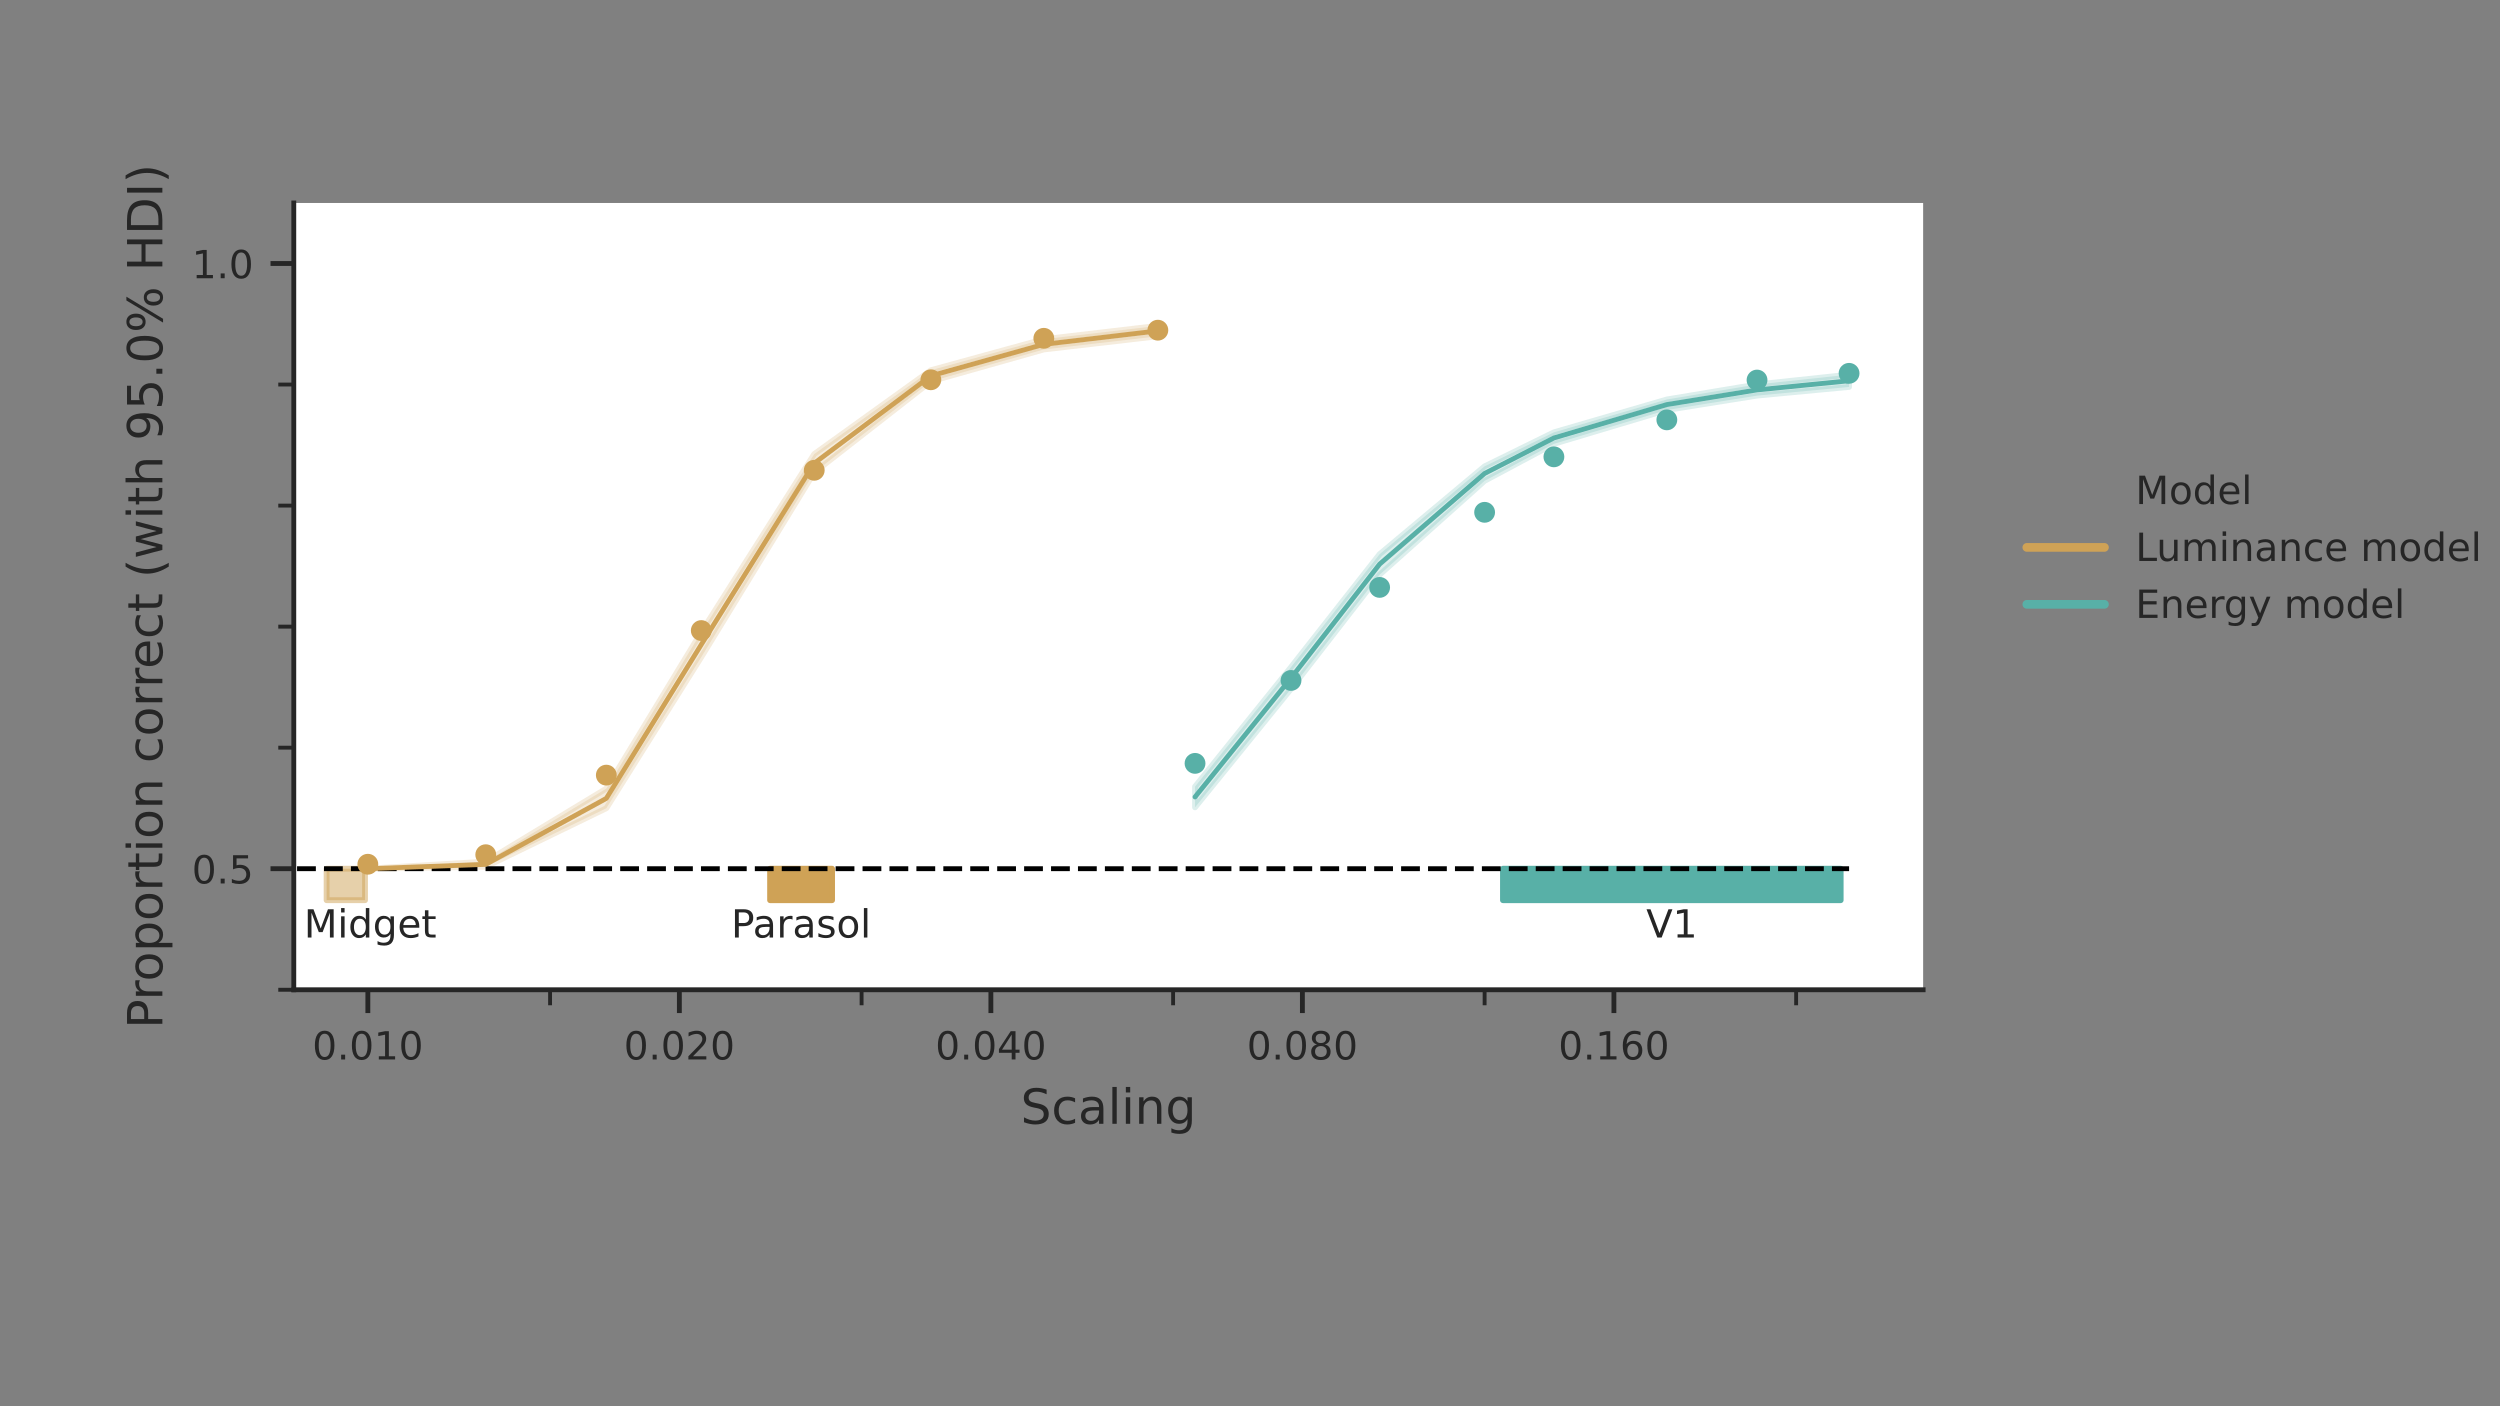 <?xml version="1.0" encoding="UTF-8" standalone="no"?>
<svg
   xmlns:dc="http://purl.org/dc/elements/1.1/"
   xmlns:cc="http://creativecommons.org/ns#"
   xmlns:rdf="http://www.w3.org/1999/02/22-rdf-syntax-ns#"
   xmlns:svg="http://www.w3.org/2000/svg"
   xmlns="http://www.w3.org/2000/svg"
   xmlns:xlink="http://www.w3.org/1999/xlink"
   xmlns:sodipodi="http://sodipodi.sourceforge.net/DTD/sodipodi-0.dtd"
   xmlns:inkscape="http://www.inkscape.org/namespaces/inkscape"
   width="1920"
   height="1080"
   viewBox="0 0 1920 1080"
   version="1.1"
   id="svg8"
   inkscape:version="1.0.2 (1.0.2+r75+1)"
   sodipodi:docname="defense-performance.svg">
  <rect x="0" y="0" width="1920" height="1080" fill="#808080" stroke="none"/>
  <defs
     id="defs2">
    <style
       type="text/css"
       id="style5381">*{stroke-linecap:butt;stroke-linejoin:round;}</style>
    <path
       d="M 0 0  L 0 4.8  "
       id="md2a0eb20b1"
       style="stroke:#262626;" />
    <path
       d="M 31.781 66.406  Q 24.172 66.406 20.328 58.906  Q 16.5 51.422 16.5 36.375  Q 16.5 21.391 20.328 13.891  Q 24.172 6.391 31.781 6.391  Q 39.453 6.391 43.281 13.891  Q 47.125 21.391 47.125 36.375  Q 47.125 51.422 43.281 58.906  Q 39.453 66.406 31.781 66.406  z M 31.781 74.219  Q 44.047 74.219 50.516 64.516  Q 56.984 54.828 56.984 36.375  Q 56.984 17.969 50.516 8.266  Q 44.047 -1.422 31.781 -1.422  Q 19.531 -1.422 13.062 8.266  Q 6.594 17.969 6.594 36.375  Q 6.594 54.828 13.062 64.516  Q 19.531 74.219 31.781 74.219  z "
       id="DejaVuSans-48" />
    <path
       d="M 10.688 12.406  L 21 12.406  L 21 0  L 10.688 0  z "
       id="DejaVuSans-46" />
    <path
       d="M 12.406 8.297  L 28.516 8.297  L 28.516 63.922  L 10.984 60.406  L 10.984 69.391  L 28.422 72.906  L 38.281 72.906  L 38.281 8.297  L 54.391 8.297  L 54.391 0  L 12.406 0  z "
       id="DejaVuSans-49" />
    <path
       d="M 19.188 8.297  L 53.609 8.297  L 53.609 0  L 7.328 0  L 7.328 8.297  Q 12.938 14.109 22.625 23.891  Q 32.328 33.688 34.812 36.531  Q 39.547 41.844 41.422 45.531  Q 43.312 49.219 43.312 52.781  Q 43.312 58.594 39.234 62.25  Q 35.156 65.922 28.609 65.922  Q 23.969 65.922 18.812 64.312  Q 13.672 62.703 7.812 59.422  L 7.812 69.391  Q 13.766 71.781 18.938 73  Q 24.125 74.219 28.422 74.219  Q 39.75 74.219 46.484 68.547  Q 53.219 62.891 53.219 53.422  Q 53.219 48.922 51.531 44.891  Q 49.859 40.875 45.406 35.406  Q 44.188 33.984 37.641 27.219  Q 31.109 20.453 19.188 8.297  z "
       id="DejaVuSans-50" />
    <path
       d="M 37.797 64.312  L 12.891 25.391  L 37.797 25.391  z M 35.203 72.906  L 47.609 72.906  L 47.609 25.391  L 58.016 25.391  L 58.016 17.188  L 47.609 17.188  L 47.609 0  L 37.797 0  L 37.797 17.188  L 4.891 17.188  L 4.891 26.703  z "
       id="DejaVuSans-52" />
    <path
       d="M 31.781 34.625  Q 24.75 34.625 20.719 30.859  Q 16.703 27.094 16.703 20.516  Q 16.703 13.922 20.719 10.156  Q 24.75 6.391 31.781 6.391  Q 38.812 6.391 42.859 10.172  Q 46.922 13.969 46.922 20.516  Q 46.922 27.094 42.891 30.859  Q 38.875 34.625 31.781 34.625  z M 21.922 38.812  Q 15.578 40.375 12.031 44.719  Q 8.5 49.078 8.5 55.328  Q 8.5 64.062 14.719 69.141  Q 20.953 74.219 31.781 74.219  Q 42.672 74.219 48.875 69.141  Q 55.078 64.062 55.078 55.328  Q 55.078 49.078 51.531 44.719  Q 48 40.375 41.703 38.812  Q 48.828 37.156 52.797 32.312  Q 56.781 27.484 56.781 20.516  Q 56.781 9.906 50.312 4.234  Q 43.844 -1.422 31.781 -1.422  Q 19.734 -1.422 13.25 4.234  Q 6.781 9.906 6.781 20.516  Q 6.781 27.484 10.781 32.312  Q 14.797 37.156 21.922 38.812  z M 18.312 54.391  Q 18.312 48.734 21.844 45.562  Q 25.391 42.391 31.781 42.391  Q 38.141 42.391 41.719 45.562  Q 45.312 48.734 45.312 54.391  Q 45.312 60.062 41.719 63.234  Q 38.141 66.406 31.781 66.406  Q 25.391 66.406 21.844 63.234  Q 18.312 60.062 18.312 54.391  z "
       id="DejaVuSans-56" />
    <path
       d="M 33.016 40.375  Q 26.375 40.375 22.484 35.828  Q 18.609 31.297 18.609 23.391  Q 18.609 15.531 22.484 10.953  Q 26.375 6.391 33.016 6.391  Q 39.656 6.391 43.531 10.953  Q 47.406 15.531 47.406 23.391  Q 47.406 31.297 43.531 35.828  Q 39.656 40.375 33.016 40.375  z M 52.594 71.297  L 52.594 62.312  Q 48.875 64.062 45.094 64.984  Q 41.312 65.922 37.594 65.922  Q 27.828 65.922 22.672 59.328  Q 17.531 52.734 16.797 39.406  Q 19.672 43.656 24.016 45.922  Q 28.375 48.188 33.594 48.188  Q 44.578 48.188 50.953 41.516  Q 57.328 34.859 57.328 23.391  Q 57.328 12.156 50.688 5.359  Q 44.047 -1.422 33.016 -1.422  Q 20.359 -1.422 13.672 8.266  Q 6.984 17.969 6.984 36.375  Q 6.984 53.656 15.188 63.938  Q 23.391 74.219 37.203 74.219  Q 40.922 74.219 44.703 73.484  Q 48.484 72.75 52.594 71.297  z "
       id="DejaVuSans-54" />
    <path
       d="M 0 0  L 0 3.2  "
       id="mc1285b88a5"
       style="stroke:#262626;stroke-width:0.8;" />
    <path
       d="M 53.516 70.516  L 53.516 60.891  Q 47.906 63.578 42.922 64.891  Q 37.938 66.219 33.297 66.219  Q 25.25 66.219 20.875 63.094  Q 16.5 59.969 16.5 54.203  Q 16.5 49.359 19.406 46.891  Q 22.312 44.438 30.422 42.922  L 36.375 41.703  Q 47.406 39.594 52.656 34.297  Q 57.906 29 57.906 20.125  Q 57.906 9.516 50.797 4.047  Q 43.703 -1.422 29.984 -1.422  Q 24.812 -1.422 18.969 -0.25  Q 13.141 0.922 6.891 3.219  L 6.891 13.375  Q 12.891 10.016 18.656 8.297  Q 24.422 6.594 29.984 6.594  Q 38.422 6.594 43.016 9.906  Q 47.609 13.234 47.609 19.391  Q 47.609 24.75 44.312 27.781  Q 41.016 30.812 33.5 32.328  L 27.484 33.5  Q 16.453 35.688 11.516 40.375  Q 6.594 45.062 6.594 53.422  Q 6.594 63.094 13.406 68.656  Q 20.219 74.219 32.172 74.219  Q 37.312 74.219 42.625 73.281  Q 47.953 72.359 53.516 70.516  z "
       id="DejaVuSans-83" />
    <path
       d="M 48.781 52.594  L 48.781 44.188  Q 44.969 46.297 41.141 47.344  Q 37.312 48.391 33.406 48.391  Q 24.656 48.391 19.812 42.844  Q 14.984 37.312 14.984 27.297  Q 14.984 17.281 19.812 11.734  Q 24.656 6.203 33.406 6.203  Q 37.312 6.203 41.141 7.25  Q 44.969 8.297 48.781 10.406  L 48.781 2.094  Q 45.016 0.344 40.984 -0.531  Q 36.969 -1.422 32.422 -1.422  Q 20.062 -1.422 12.781 6.344  Q 5.516 14.109 5.516 27.297  Q 5.516 40.672 12.859 48.328  Q 20.219 56 33.016 56  Q 37.156 56 41.109 55.141  Q 45.062 54.297 48.781 52.594  z "
       id="DejaVuSans-99" />
    <path
       d="M 34.281 27.484  Q 23.391 27.484 19.188 25  Q 14.984 22.516 14.984 16.5  Q 14.984 11.719 18.141 8.906  Q 21.297 6.109 26.703 6.109  Q 34.188 6.109 38.703 11.406  Q 43.219 16.703 43.219 25.484  L 43.219 27.484  z M 52.203 31.203  L 52.203 0  L 43.219 0  L 43.219 8.297  Q 40.141 3.328 35.547 0.953  Q 30.953 -1.422 24.312 -1.422  Q 15.922 -1.422 10.953 3.297  Q 6 8.016 6 15.922  Q 6 25.141 12.172 29.828  Q 18.359 34.516 30.609 34.516  L 43.219 34.516  L 43.219 35.406  Q 43.219 41.609 39.141 45  Q 35.062 48.391 27.688 48.391  Q 23 48.391 18.547 47.266  Q 14.109 46.141 10.016 43.891  L 10.016 52.203  Q 14.938 54.109 19.578 55.047  Q 24.219 56 28.609 56  Q 40.484 56 46.344 49.844  Q 52.203 43.703 52.203 31.203  z "
       id="DejaVuSans-97" />
    <path
       d="M 9.422 75.984  L 18.406 75.984  L 18.406 0  L 9.422 0  z "
       id="DejaVuSans-108" />
    <path
       d="M 9.422 54.688  L 18.406 54.688  L 18.406 0  L 9.422 0  z M 9.422 75.984  L 18.406 75.984  L 18.406 64.594  L 9.422 64.594  z "
       id="DejaVuSans-105" />
    <path
       d="M 54.891 33.016  L 54.891 0  L 45.906 0  L 45.906 32.719  Q 45.906 40.484 42.875 44.328  Q 39.844 48.188 33.797 48.188  Q 26.516 48.188 22.312 43.547  Q 18.109 38.922 18.109 30.906  L 18.109 0  L 9.078 0  L 9.078 54.688  L 18.109 54.688  L 18.109 46.188  Q 21.344 51.125 25.703 53.562  Q 30.078 56 35.797 56  Q 45.219 56 50.047 50.172  Q 54.891 44.344 54.891 33.016  z "
       id="DejaVuSans-110" />
    <path
       d="M 45.406 27.984  Q 45.406 37.75 41.375 43.109  Q 37.359 48.484 30.078 48.484  Q 22.859 48.484 18.828 43.109  Q 14.797 37.75 14.797 27.984  Q 14.797 18.266 18.828 12.891  Q 22.859 7.516 30.078 7.516  Q 37.359 7.516 41.375 12.891  Q 45.406 18.266 45.406 27.984  z M 54.391 6.781  Q 54.391 -7.172 48.188 -13.984  Q 42 -20.797 29.203 -20.797  Q 24.469 -20.797 20.266 -20.094  Q 16.062 -19.391 12.109 -17.922  L 12.109 -9.188  Q 16.062 -11.328 19.922 -12.344  Q 23.781 -13.375 27.781 -13.375  Q 36.625 -13.375 41.016 -8.766  Q 45.406 -4.156 45.406 5.172  L 45.406 9.625  Q 42.625 4.781 38.281 2.391  Q 33.938 0 27.875 0  Q 17.828 0 11.672 7.656  Q 5.516 15.328 5.516 27.984  Q 5.516 40.672 11.672 48.328  Q 17.828 56 27.875 56  Q 33.938 56 38.281 53.609  Q 42.625 51.219 45.406 46.391  L 45.406 54.688  L 54.391 54.688  z "
       id="DejaVuSans-103" />
    <path
       d="M 0 0  L -4.8 0  "
       id="mcb33fc5ee8"
       style="stroke:#262626;" />
    <path
       d="M 10.797 72.906  L 49.516 72.906  L 49.516 64.594  L 19.828 64.594  L 19.828 46.734  Q 21.969 47.469 24.109 47.828  Q 26.266 48.188 28.422 48.188  Q 40.625 48.188 47.75 41.5  Q 54.891 34.812 54.891 23.391  Q 54.891 11.625 47.562 5.094  Q 40.234 -1.422 26.906 -1.422  Q 22.312 -1.422 17.547 -0.641  Q 12.797 0.141 7.719 1.703  L 7.719 11.625  Q 12.109 9.234 16.797 8.062  Q 21.484 6.891 26.703 6.891  Q 35.156 6.891 40.078 11.328  Q 45.016 15.766 45.016 23.391  Q 45.016 31 40.078 35.438  Q 35.156 39.891 26.703 39.891  Q 22.75 39.891 18.812 39.016  Q 14.891 38.141 10.797 36.281  z "
       id="DejaVuSans-53" />
    <path
       d="M 0 0  L -3.2 0  "
       id="m38e34aaa57"
       style="stroke:#262626;stroke-width:0.8;" />
    <path
       d="M 19.672 64.797  L 19.672 37.406  L 32.078 37.406  Q 38.969 37.406 42.719 40.969  Q 46.484 44.531 46.484 51.125  Q 46.484 57.672 42.719 61.234  Q 38.969 64.797 32.078 64.797  z M 9.812 72.906  L 32.078 72.906  Q 44.344 72.906 50.609 67.359  Q 56.891 61.812 56.891 51.125  Q 56.891 40.328 50.609 34.812  Q 44.344 29.297 32.078 29.297  L 19.672 29.297  L 19.672 0  L 9.812 0  z "
       id="DejaVuSans-80" />
    <path
       d="M 41.109 46.297  Q 39.594 47.172 37.812 47.578  Q 36.031 48 33.891 48  Q 26.266 48 22.188 43.047  Q 18.109 38.094 18.109 28.812  L 18.109 0  L 9.078 0  L 9.078 54.688  L 18.109 54.688  L 18.109 46.188  Q 20.953 51.172 25.484 53.578  Q 30.031 56 36.531 56  Q 37.453 56 38.578 55.875  Q 39.703 55.766 41.062 55.516  z "
       id="DejaVuSans-114" />
    <path
       d="M 30.609 48.391  Q 23.391 48.391 19.188 42.75  Q 14.984 37.109 14.984 27.297  Q 14.984 17.484 19.156 11.844  Q 23.344 6.203 30.609 6.203  Q 37.797 6.203 41.984 11.859  Q 46.188 17.531 46.188 27.297  Q 46.188 37.016 41.984 42.703  Q 37.797 48.391 30.609 48.391  z M 30.609 56  Q 42.328 56 49.016 48.375  Q 55.719 40.766 55.719 27.297  Q 55.719 13.875 49.016 6.219  Q 42.328 -1.422 30.609 -1.422  Q 18.844 -1.422 12.172 6.219  Q 5.516 13.875 5.516 27.297  Q 5.516 40.766 12.172 48.375  Q 18.844 56 30.609 56  z "
       id="DejaVuSans-111" />
    <path
       d="M 18.109 8.203  L 18.109 -20.797  L 9.078 -20.797  L 9.078 54.688  L 18.109 54.688  L 18.109 46.391  Q 20.953 51.266 25.266 53.625  Q 29.594 56 35.594 56  Q 45.562 56 51.781 48.094  Q 58.016 40.188 58.016 27.297  Q 58.016 14.406 51.781 6.484  Q 45.562 -1.422 35.594 -1.422  Q 29.594 -1.422 25.266 0.953  Q 20.953 3.328 18.109 8.203  z M 48.688 27.297  Q 48.688 37.203 44.609 42.844  Q 40.531 48.484 33.406 48.484  Q 26.266 48.484 22.188 42.844  Q 18.109 37.203 18.109 27.297  Q 18.109 17.391 22.188 11.75  Q 26.266 6.109 33.406 6.109  Q 40.531 6.109 44.609 11.75  Q 48.688 17.391 48.688 27.297  z "
       id="DejaVuSans-112" />
    <path
       d="M 18.312 70.219  L 18.312 54.688  L 36.812 54.688  L 36.812 47.703  L 18.312 47.703  L 18.312 18.016  Q 18.312 11.328 20.141 9.422  Q 21.969 7.516 27.594 7.516  L 36.812 7.516  L 36.812 0  L 27.594 0  Q 17.188 0 13.234 3.875  Q 9.281 7.766 9.281 18.016  L 9.281 47.703  L 2.688 47.703  L 2.688 54.688  L 9.281 54.688  L 9.281 70.219  z "
       id="DejaVuSans-116" />
    <path
       id="DejaVuSans-32" />
    <path
       d="M 56.203 29.594  L 56.203 25.203  L 14.891 25.203  Q 15.484 15.922 20.484 11.062  Q 25.484 6.203 34.422 6.203  Q 39.594 6.203 44.453 7.469  Q 49.312 8.734 54.109 11.281  L 54.109 2.781  Q 49.266 0.734 44.188 -0.344  Q 39.109 -1.422 33.891 -1.422  Q 20.797 -1.422 13.156 6.188  Q 5.516 13.812 5.516 26.812  Q 5.516 40.234 12.766 48.109  Q 20.016 56 32.328 56  Q 43.359 56 49.781 48.891  Q 56.203 41.797 56.203 29.594  z M 47.219 32.234  Q 47.125 39.594 43.094 43.984  Q 39.062 48.391 32.422 48.391  Q 24.906 48.391 20.391 44.141  Q 15.875 39.891 15.188 32.172  z "
       id="DejaVuSans-101" />
    <path
       d="M 31 75.875  Q 24.469 64.656 21.281 53.656  Q 18.109 42.672 18.109 31.391  Q 18.109 20.125 21.312 9.062  Q 24.516 -2 31 -13.188  L 23.188 -13.188  Q 15.875 -1.703 12.234 9.375  Q 8.594 20.453 8.594 31.391  Q 8.594 42.281 12.203 53.312  Q 15.828 64.359 23.188 75.875  z "
       id="DejaVuSans-40" />
    <path
       d="M 4.203 54.688  L 13.188 54.688  L 24.422 12.016  L 35.594 54.688  L 46.188 54.688  L 57.422 12.016  L 68.609 54.688  L 77.594 54.688  L 63.281 0  L 52.688 0  L 40.922 44.828  L 29.109 0  L 18.5 0  z "
       id="DejaVuSans-119" />
    <path
       d="M 54.891 33.016  L 54.891 0  L 45.906 0  L 45.906 32.719  Q 45.906 40.484 42.875 44.328  Q 39.844 48.188 33.797 48.188  Q 26.516 48.188 22.312 43.547  Q 18.109 38.922 18.109 30.906  L 18.109 0  L 9.078 0  L 9.078 75.984  L 18.109 75.984  L 18.109 46.188  Q 21.344 51.125 25.703 53.562  Q 30.078 56 35.797 56  Q 45.219 56 50.047 50.172  Q 54.891 44.344 54.891 33.016  z "
       id="DejaVuSans-104" />
    <path
       d="M 10.984 1.516  L 10.984 10.5  Q 14.703 8.734 18.5 7.812  Q 22.312 6.891 25.984 6.891  Q 35.75 6.891 40.891 13.453  Q 46.047 20.016 46.781 33.406  Q 43.953 29.203 39.594 26.953  Q 35.25 24.703 29.984 24.703  Q 19.047 24.703 12.672 31.312  Q 6.297 37.938 6.297 49.422  Q 6.297 60.641 12.938 67.422  Q 19.578 74.219 30.609 74.219  Q 43.266 74.219 49.922 64.516  Q 56.594 54.828 56.594 36.375  Q 56.594 19.141 48.406 8.859  Q 40.234 -1.422 26.422 -1.422  Q 22.703 -1.422 18.891 -0.688  Q 15.094 0.047 10.984 1.516  z M 30.609 32.422  Q 37.25 32.422 41.125 36.953  Q 45.016 41.5 45.016 49.422  Q 45.016 57.281 41.125 61.844  Q 37.25 66.406 30.609 66.406  Q 23.969 66.406 20.094 61.844  Q 16.219 57.281 16.219 49.422  Q 16.219 41.5 20.094 36.953  Q 23.969 32.422 30.609 32.422  z "
       id="DejaVuSans-57" />
    <path
       d="M 72.703 32.078  Q 68.453 32.078 66.031 28.469  Q 63.625 24.859 63.625 18.406  Q 63.625 12.062 66.031 8.422  Q 68.453 4.781 72.703 4.781  Q 76.859 4.781 79.266 8.422  Q 81.688 12.062 81.688 18.406  Q 81.688 24.812 79.266 28.438  Q 76.859 32.078 72.703 32.078  z M 72.703 38.281  Q 80.422 38.281 84.953 32.906  Q 89.5 27.547 89.5 18.406  Q 89.5 9.281 84.938 3.922  Q 80.375 -1.422 72.703 -1.422  Q 64.891 -1.422 60.344 3.922  Q 55.812 9.281 55.812 18.406  Q 55.812 27.594 60.375 32.938  Q 64.938 38.281 72.703 38.281  z M 22.312 68.016  Q 18.109 68.016 15.688 64.375  Q 13.281 60.75 13.281 54.391  Q 13.281 47.953 15.672 44.328  Q 18.062 40.719 22.312 40.719  Q 26.562 40.719 28.969 44.328  Q 31.391 47.953 31.391 54.391  Q 31.391 60.688 28.953 64.344  Q 26.516 68.016 22.312 68.016  z M 66.406 74.219  L 74.219 74.219  L 28.609 -1.422  L 20.797 -1.422  z M 22.312 74.219  Q 30.031 74.219 34.609 68.875  Q 39.203 63.531 39.203 54.391  Q 39.203 45.172 34.641 39.844  Q 30.078 34.516 22.312 34.516  Q 14.547 34.516 10.031 39.859  Q 5.516 45.219 5.516 54.391  Q 5.516 63.484 10.047 68.844  Q 14.594 74.219 22.312 74.219  z "
       id="DejaVuSans-37" />
    <path
       d="M 9.812 72.906  L 19.672 72.906  L 19.672 43.016  L 55.516 43.016  L 55.516 72.906  L 65.375 72.906  L 65.375 0  L 55.516 0  L 55.516 34.719  L 19.672 34.719  L 19.672 0  L 9.812 0  z "
       id="DejaVuSans-72" />
    <path
       d="M 19.672 64.797  L 19.672 8.109  L 31.594 8.109  Q 46.688 8.109 53.688 14.938  Q 60.688 21.781 60.688 36.531  Q 60.688 51.172 53.688 57.984  Q 46.688 64.797 31.594 64.797  z M 9.812 72.906  L 30.078 72.906  Q 51.266 72.906 61.172 64.094  Q 71.094 55.281 71.094 36.531  Q 71.094 17.672 61.125 8.828  Q 51.172 0 30.078 0  L 9.812 0  z "
       id="DejaVuSans-68" />
    <path
       d="M 9.812 72.906  L 19.672 72.906  L 19.672 0  L 9.812 0  z "
       id="DejaVuSans-73" />
    <path
       d="M 8.016 75.875  L 15.828 75.875  Q 23.141 64.359 26.781 53.312  Q 30.422 42.281 30.422 31.391  Q 30.422 20.453 26.781 9.375  Q 23.141 -1.703 15.828 -13.188  L 8.016 -13.188  Q 14.5 -2 17.703 9.062  Q 20.906 20.125 20.906 31.391  Q 20.906 42.672 17.703 53.656  Q 14.5 64.656 8.016 75.875  z "
       id="DejaVuSans-41" />
    <path
       d="M 57.174 -61.895  L 57.174 -61.884  L 81.491 -62.291  L 106.355 -74.357  L 125.94 -105.531  L 149.233 -143.602  L 173.286 -162.389  L 196.579 -168.972  L 220.1 -171.689  L 220.1 -173.845  L 220.1 -173.845  L 196.579 -171.089  L 173.286 -164.694  L 149.233 -147.398  L 125.94 -110.672  L 106.355 -78.411  L 81.491 -63.357  L 57.174 -61.895  z "
       id="m3578148ac3"
       style="stroke:#cfa256;stroke-opacity:0.2;stroke-width:1.2;" />
    <path
       d="M 227.765 -78.818  L 227.765 -74.544  L 247.56 -98.971  L 265.834 -122.521  L 287.486 -141.882  L 301.774 -149.506  L 325.067 -156.488  L 343.666 -159.454  L 362.647 -161.245  L 362.647 -163.783  L 362.647 -163.783  L 343.666 -161.761  L 325.067 -158.661  L 301.774 -151.882  L 287.486 -144.868  L 265.834 -126.751  L 247.56 -103.453  L 227.765 -78.818  z "
       id="m4dc09e3464"
       style="stroke:#58b0a7;stroke-opacity:0.2;stroke-width:1.2;" />
    <path
       d="M 0 1.772  C 0.47 1.772 0.921 1.586 1.253 1.253  C 1.586 0.921 1.772 0.47 1.772 0  C 1.772 -0.47 1.586 -0.921 1.253 -1.253  C 0.921 -1.586 0.47 -1.772 0 -1.772  C -0.47 -1.772 -0.921 -1.586 -1.253 -1.253  C -1.586 -0.921 -1.772 -0.47 -1.772 0  C -1.772 0.47 -1.586 0.921 -1.253 1.253  C -0.921 1.586 -0.47 1.772 0 1.772  z "
       id="m93a5f16789"
       style="stroke:#cfa256;stroke-width:0.75;" />
    <path
       d="M 0 1.772  C 0.47 1.772 0.921 1.586 1.253 1.253  C 1.586 0.921 1.772 0.47 1.772 0  C 1.772 -0.47 1.586 -0.921 1.253 -1.253  C 0.921 -1.586 0.47 -1.772 0 -1.772  C -0.47 -1.772 -0.921 -1.586 -1.253 -1.253  C -1.586 -0.921 -1.772 -0.47 -1.772 0  C -1.772 0.47 -1.586 0.921 -1.253 1.253  C -0.921 1.586 -0.47 1.772 0 1.772  z "
       id="md583878167"
       style="stroke:#58b0a7;stroke-width:0.75;" />
    <path
       d="M 28.609 0  L 0.781 72.906  L 11.078 72.906  L 34.188 11.531  L 57.328 72.906  L 67.578 72.906  L 39.797 0  z "
       id="DejaVuSans-86" />
    <path
       d="M 9.812 72.906  L 24.516 72.906  L 43.109 23.297  L 61.812 72.906  L 76.516 72.906  L 76.516 0  L 66.891 0  L 66.891 64.016  L 48.094 14.016  L 38.188 14.016  L 19.391 64.016  L 19.391 0  L 9.812 0  z "
       id="DejaVuSans-77" />
    <path
       d="M 45.406 46.391  L 45.406 75.984  L 54.391 75.984  L 54.391 0  L 45.406 0  L 45.406 8.203  Q 42.578 3.328 38.25 0.953  Q 33.938 -1.422 27.875 -1.422  Q 17.969 -1.422 11.734 6.484  Q 5.516 14.406 5.516 27.297  Q 5.516 40.188 11.734 48.094  Q 17.969 56 27.875 56  Q 33.938 56 38.25 53.625  Q 42.578 51.266 45.406 46.391  z M 14.797 27.297  Q 14.797 17.391 18.875 11.75  Q 22.953 6.109 30.078 6.109  Q 37.203 6.109 41.297 11.75  Q 45.406 17.391 45.406 27.297  Q 45.406 37.203 41.297 42.844  Q 37.203 48.484 30.078 48.484  Q 22.953 48.484 18.875 42.844  Q 14.797 37.203 14.797 27.297  z "
       id="DejaVuSans-100" />
    <path
       d="M 44.281 53.078  L 44.281 44.578  Q 40.484 46.531 36.375 47.5  Q 32.281 48.484 27.875 48.484  Q 21.188 48.484 17.844 46.438  Q 14.5 44.391 14.5 40.281  Q 14.5 37.156 16.891 35.375  Q 19.281 33.594 26.516 31.984  L 29.594 31.297  Q 39.156 29.25 43.188 25.516  Q 47.219 21.781 47.219 15.094  Q 47.219 7.469 41.188 3.016  Q 35.156 -1.422 24.609 -1.422  Q 20.219 -1.422 15.453 -0.562  Q 10.688 0.297 5.422 2  L 5.422 11.281  Q 10.406 8.688 15.234 7.391  Q 20.062 6.109 24.812 6.109  Q 31.156 6.109 34.562 8.281  Q 37.984 10.453 37.984 14.406  Q 37.984 18.062 35.516 20.016  Q 33.062 21.969 24.703 23.781  L 21.578 24.516  Q 13.234 26.266 9.516 29.906  Q 5.812 33.547 5.812 39.891  Q 5.812 47.609 11.281 51.797  Q 16.75 56 26.812 56  Q 31.781 56 36.172 55.266  Q 40.578 54.547 44.281 53.078  z "
       id="DejaVuSans-115" />
    <path
       d="M 0 0  C 0 0 0 0 0 0  C 0 0 0 0 0 0  C 0 0 0 0 0 0  C 0 0 0 0 0 0  C 0 0 0 0 0 0  C 0 0 0 0 0 0  C 0 0 0 0 0 0  C 0 0 0 0 0 0  z "
       id="m59017564ec"
       style="stroke:#1f77b4;stroke-width:1.2;" />
    <path
       d="M 9.812 72.906  L 19.672 72.906  L 19.672 8.297  L 55.172 8.297  L 55.172 0  L 9.812 0  z "
       id="DejaVuSans-76" />
    <path
       d="M 8.5 21.578  L 8.5 54.688  L 17.484 54.688  L 17.484 21.922  Q 17.484 14.156 20.5 10.266  Q 23.531 6.391 29.594 6.391  Q 36.859 6.391 41.078 11.031  Q 45.312 15.672 45.312 23.688  L 45.312 54.688  L 54.297 54.688  L 54.297 0  L 45.312 0  L 45.312 8.406  Q 42.047 3.422 37.719 1  Q 33.406 -1.422 27.688 -1.422  Q 18.266 -1.422 13.375 4.438  Q 8.5 10.297 8.5 21.578  z M 31.109 56  z "
       id="DejaVuSans-117" />
    <path
       d="M 52 44.188  Q 55.375 50.25 60.062 53.125  Q 64.75 56 71.094 56  Q 79.641 56 84.281 50.016  Q 88.922 44.047 88.922 33.016  L 88.922 0  L 79.891 0  L 79.891 32.719  Q 79.891 40.578 77.094 44.375  Q 74.312 48.188 68.609 48.188  Q 61.625 48.188 57.562 43.547  Q 53.516 38.922 53.516 30.906  L 53.516 0  L 44.484 0  L 44.484 32.719  Q 44.484 40.625 41.703 44.406  Q 38.922 48.188 33.109 48.188  Q 26.219 48.188 22.156 43.531  Q 18.109 38.875 18.109 30.906  L 18.109 0  L 9.078 0  L 9.078 54.688  L 18.109 54.688  L 18.109 46.188  Q 21.188 51.219 25.484 53.609  Q 29.781 56 35.688 56  Q 41.656 56 45.828 52.969  Q 50 49.953 52 44.188  z "
       id="DejaVuSans-109" />
    <path
       d="M 9.812 72.906  L 55.906 72.906  L 55.906 64.594  L 19.672 64.594  L 19.672 43.016  L 54.391 43.016  L 54.391 34.719  L 19.672 34.719  L 19.672 8.297  L 56.781 8.297  L 56.781 0  L 9.812 0  z "
       id="DejaVuSans-69" />
    <path
       d="M 32.172 -5.078  Q 28.375 -14.844 24.75 -17.812  Q 21.141 -20.797 15.094 -20.797  L 7.906 -20.797  L 7.906 -13.281  L 13.188 -13.281  Q 16.891 -13.281 18.938 -11.516  Q 21 -9.766 23.484 -3.219  L 25.094 0.875  L 2.984 54.688  L 12.5 54.688  L 29.594 11.922  L 46.688 54.688  L 56.203 54.688  z "
       id="DejaVuSans-121" />
    <path
       d="M 0 0  C 0 0 0 0 0 0  C 0 0 0 0 0 0  C 0 0 0 0 0 0  C 0 0 0 0 0 0  C 0 0 0 0 0 0  C 0 0 0 0 0 0  C 0 0 0 0 0 0  C 0 0 0 0 0 0  z "
       id="me0f5bd3c43"
       style="stroke:#ff7f0e;stroke-width:1.2;" />
    <path
       d="M 0 0  C 0 0 0 0 0 0  C 0 0 0 0 0 0  C 0 0 0 0 0 0  C 0 0 0 0 0 0  C 0 0 0 0 0 0  C 0 0 0 0 0 0  C 0 0 0 0 0 0  C 0 0 0 0 0 0  z "
       id="m84206eed90"
       style="stroke:#2ca02c;stroke-width:1.2;" />
    <path
       d="M -0.297 72.906  L 61.375 72.906  L 61.375 64.594  L 35.5 64.594  L 35.5 0  L 25.594 0  L 25.594 64.594  L -0.297 64.594  z "
       id="DejaVuSans-84" />
    <path
       d="M 0 1.772  C 0.47 1.772 0.921 1.586 1.253 1.253  C 1.586 0.921 1.772 0.47 1.772 0  C 1.772 -0.47 1.586 -0.921 1.253 -1.253  C 0.921 -1.586 0.47 -1.772 0 -1.772  C -0.47 -1.772 -0.921 -1.586 -1.253 -1.253  C -1.586 -0.921 -1.772 -0.47 -1.772 0  C -1.772 0.47 -1.586 0.921 -1.253 1.253  C -0.921 1.586 -0.47 1.772 0 1.772  z "
       id="m1f03da3626"
       style="stroke:#000000;stroke-width:1.8;" />
    <path
       d="M 39.406 66.219  Q 28.656 66.219 22.328 58.203  Q 16.016 50.203 16.016 36.375  Q 16.016 22.609 22.328 14.594  Q 28.656 6.594 39.406 6.594  Q 50.141 6.594 56.422 14.594  Q 62.703 22.609 62.703 36.375  Q 62.703 50.203 56.422 58.203  Q 50.141 66.219 39.406 66.219  z M 39.406 74.219  Q 54.734 74.219 63.906 63.938  Q 73.094 53.656 73.094 36.375  Q 73.094 19.141 63.906 8.859  Q 54.734 -1.422 39.406 -1.422  Q 24.031 -1.422 14.812 8.828  Q 5.609 19.094 5.609 36.375  Q 5.609 53.656 14.812 63.938  Q 24.031 74.219 39.406 74.219  z "
       id="DejaVuSans-79" />
    <path
       d="M 2.984 54.688  L 12.5 54.688  L 29.594 8.797  L 46.688 54.688  L 56.203 54.688  L 35.688 0  L 23.484 0  z "
       id="DejaVuSans-118" />
    <path
       d="M 11.719 12.406  L 22.016 12.406  L 22.016 0  L 11.719 0  z M 11.719 51.703  L 22.016 51.703  L 22.016 39.312  L 11.719 39.312  z "
       id="DejaVuSans-58" />
    <clipPath
       id="p37e174f6c4">
      <rect
         height="162.26"
         width="336.02"
         x="41.901"
         y="15.205"
         id="rect6088" />
    </clipPath>
    <defs
       id="defs5868">
      <path
         d="M 0,0 C 0,0 0,0 0,0 0,0 0,0 0,0 0,0 0,0 0,0 0,0 0,0 0,0 0,0 0,0 0,0 0,0 0,0 0,0 0,0 0,0 0,0 0,0 0,0 0,0 Z"
         id="path6496"
         style="stroke:#1f77b4;stroke-width:1.2" />
    </defs>
    <path
       d="m 53.516,70.516 v -9.625 q -5.609,2.688 -10.594,4 -4.984,1.328 -9.625,1.328 -8.047,0 -12.422,-3.125 -4.375,-3.125 -4.375,-8.891 0,-4.844 2.906,-7.312 2.906,-2.453 11.016,-3.969 L 36.375,41.703 Q 47.406,39.594 52.656,34.297 57.906,29 57.906,20.125 q 0,-10.609 -7.109,-16.078 -7.094,-5.469 -20.812,-5.469 -5.172,0 -11.016,1.172 Q 13.141,0.922 6.891,3.219 V 13.375 q 6,-3.359 11.766,-5.078 5.766,-1.703 11.328,-1.703 8.438,0 13.031,3.312 4.594,3.328 4.594,9.484 0,5.359 -3.297,8.391 Q 41.016,30.812 33.5,32.328 L 27.484,33.5 q -11.031,2.188 -15.969,6.875 -4.922,4.688 -4.922,13.047 0,9.672 6.812,15.234 6.812,5.562 18.766,5.562 5.141,0 10.453,-0.938 5.328,-0.922 10.891,-2.766 z"
       id="path8487" />
    <path
       d="M 48.781,52.594 V 44.188 q -3.812,2.109 -7.641,3.156 -3.828,1.047 -7.734,1.047 -8.75,0 -13.594,-5.547 -4.828,-5.531 -4.828,-15.547 0,-10.016 4.828,-15.562 4.844,-5.531 13.594,-5.531 3.906,0 7.734,1.047 3.828,1.047 7.641,3.156 v -8.312 q -3.766,-1.75 -7.797,-2.625 -4.016,-0.891 -8.562,-0.891 -12.359,0 -19.641,7.766 -7.266,7.766 -7.266,20.953 0,13.375 7.344,21.031 Q 20.219,56 33.016,56 q 4.141,0 8.094,-0.859 3.953,-0.844 7.672,-2.547 z"
       id="path8489" />
    <path
       d="m 34.281,27.484 q -10.891,0 -15.094,-2.484 -4.203,-2.484 -4.203,-8.5 0,-4.781 3.156,-7.594 3.156,-2.797 8.562,-2.797 7.484,0 12,5.297 4.516,5.297 4.516,14.078 v 2 z m 17.922,3.719 V 0 H 43.219 v 8.297 q -3.078,-4.969 -7.672,-7.344 -4.594,-2.375 -11.234,-2.375 -8.391,0 -13.359,4.719 Q 6,8.016 6,15.922 q 0,9.219 6.172,13.906 6.188,4.688 18.438,4.688 H 43.219 v 0.891 q 0,6.203 -4.078,9.594 -4.078,3.391 -11.453,3.391 -4.688,0 -9.141,-1.125 -4.438,-1.125 -8.531,-3.375 v 8.312 q 4.922,1.906 9.562,2.844 Q 24.219,56 28.609,56 q 11.875,0 17.734,-6.156 5.859,-6.141 5.859,-18.641 z"
       id="path8491" />
    <path
       d="M 9.422,75.984 H 18.406 V 0 H 9.422 Z"
       id="path8493" />
    <path
       d="M 9.422,54.688 H 18.406 V 0 H 9.422 Z m 0,21.297 H 18.406 V 64.594 H 9.422 Z"
       id="path8495" />
    <path
       d="M 54.891,33.016 V 0 H 45.906 v 32.719 q 0,7.766 -3.031,11.609 -3.031,3.859 -9.078,3.859 -7.281,0 -11.484,-4.641 -4.203,-4.625 -4.203,-12.641 V 0 h -9.031 v 54.688 h 9.031 v -8.5 q 3.234,4.938 7.594,7.375 4.375,2.438 10.094,2.438 9.422,0 14.25,-5.828 4.844,-5.828 4.844,-17.156 z"
       id="path8497" />
    <path
       d="m 45.406,27.984 q 0,9.766 -4.031,15.125 -4.016,5.375 -11.297,5.375 -7.219,0 -11.25,-5.375 -4.031,-5.359 -4.031,-15.125 0,-9.719 4.031,-15.094 4.031,-5.375 11.25,-5.375 7.281,0 11.297,5.375 4.031,5.375 4.031,15.094 z M 54.391,6.781 q 0,-13.953 -6.203,-20.766 -6.188,-6.812 -18.984,-6.812 -4.734,0 -8.938,0.703 -4.203,0.703 -8.156,2.172 V -9.188 q 3.953,-2.141 7.812,-3.156 3.859,-1.031 7.859,-1.031 8.844,0 13.234,4.609 4.391,4.609 4.391,13.938 V 9.625 Q 42.625,4.781 38.281,2.391 33.938,0 27.875,0 17.828,0 11.672,7.656 q -6.156,7.672 -6.156,20.328 0,12.688 6.156,20.344 Q 17.828,56 27.875,56 q 6.062,0 10.406,-2.391 4.344,-2.391 7.125,-7.219 V 54.688 h 8.984 z"
       id="path8499" />
    <path
       d="m 9.812,72.906 h 46.094 v -8.312 H 19.672 V 43.016 h 34.719 V 34.719 H 19.672 V 8.297 H 56.781 V 0 H 9.812 Z"
       id="path8367" />
    <path
       d="M 32.172,-5.078 Q 28.375,-14.844 24.75,-17.812 q -3.609,-2.984 -9.656,-2.984 h -7.188 v 7.516 h 5.281 q 3.703,0 5.75,1.766 2.062,1.75 4.547,8.297 L 25.094,0.875 2.984,54.688 H 12.5 L 29.594,11.922 46.688,54.688 h 9.516 z"
       id="path8369" />
    <path
       d="m 9.812,72.906 h 9.859 V 8.297 h 35.5 V 0 H 9.812 Z"
       id="path8732" />
    <path
       d="M 8.5,21.578 V 54.688 h 8.984 V 21.922 q 0,-7.766 3.016,-11.656 3.031,-3.875 9.094,-3.875 7.266,0 11.484,4.641 4.234,4.641 4.234,12.656 v 31 h 8.984 V 0 H 45.312 V 8.406 Q 42.047,3.422 37.719,1 33.406,-1.422 27.688,-1.422 18.266,-1.422 13.375,4.438 8.5,10.297 8.5,21.578 Z M 31.109,56 Z"
       id="path8734" />
    <path
       d="M 52,44.188 Q 55.375,50.25 60.062,53.125 64.75,56 71.094,56 q 8.547,0 13.188,-5.984 4.641,-5.969 4.641,-17 V 0 h -9.031 v 32.719 q 0,7.859 -2.797,11.656 -2.781,3.812 -8.484,3.812 -6.984,0 -11.047,-4.641 -4.047,-4.625 -4.047,-12.641 V 0 h -9.031 v 32.719 q 0,7.906 -2.781,11.688 -2.781,3.781 -8.594,3.781 -6.891,0 -10.953,-4.656 -4.047,-4.656 -4.047,-12.625 V 0 h -9.031 v 54.688 h 9.031 v -8.5 q 3.078,5.031 7.375,7.422 Q 29.781,56 35.688,56 41.656,56 45.828,52.969 50,49.953 52,44.188 Z"
       id="path8736" />
  </defs>
  <sodipodi:namedview
     id="base"
     pagecolor="#ffffff"
     bordercolor="#666666"
     borderopacity="1.0"
     inkscape:pageopacity="0.0"
     inkscape:pageshadow="2"
     inkscape:zoom="0.70710678"
     inkscape:cx="1262.7024"
     inkscape:cy="835.80785"
     inkscape:document-units="px"
     inkscape:current-layer="layer1"
     showgrid="false"
     units="px"
     inkscape:window-width="1898"
     inkscape:window-height="1039"
     inkscape:window-x="1932"
     inkscape:window-y="1105"
     inkscape:window-maximized="1"
     inkscape:document-rotation="0" />
  <g
     inkscape:label="Layer 1"
     inkscape:groupmode="layer"
     id="layer1"
     transform="translate(0,-11.25)">
    <g
       id="PathCollection_1"
       transform="matrix(3.724,0,0,3.724,61.589,152.106)" />
    <g
       id="PathCollection_2"
       transform="matrix(3.724,0,0,3.724,61.589,152.106)" />
    <g
       id="PathCollection_3"
       transform="matrix(3.724,0,0,3.724,61.589,152.106)" />
    <g
       id="line2d_22"
       transform="matrix(3.724,0,0,3.724,61.589,152.106)" />
    <g
       id="line2d_23"
       transform="matrix(3.724,0,0,3.724,61.589,152.106)" />
    <g
       id="line2d_24"
       transform="matrix(3.724,0,0,3.724,61.589,152.106)" />
    <g
       id="patch_2"
       transform="matrix(3.724,0,0,3.724,69.589,110.51)">
      <path
         d="M 41.901,177.465 H 377.921 V 15.205 H 41.901 Z"
         style="fill:#ffffff"
         id="path5388" />
    </g>
    <g
       id="matplotlib.axis_1"
       transform="matrix(3.724,0,0,3.724,69.589,110.51)">
      <g
         id="xtick_1">
        <g
           id="line2d_1">
          <defs
             id="defs5392">
            <path
               d="M 0,0 V 4.8"
               id="path6160"
               style="stroke:#262626" />
          </defs>
          <g
             id="g5396">
            <use
               style="fill:#262626;stroke:#262626"
               x="57.174"
               xlink:href="#md2a0eb20b1"
               y="177.465"
               id="use5394"
               width="100%"
               height="100%" />
          </g>
        </g>
        <g
           id="text_1">
          <!-- 0.010 -->
          <g
             style="fill:#262626"
             transform="matrix(0.08,0,0,-0.08,45.723,191.844)"
             id="g5414">
            <defs
               id="defs5402">
              <path
                 d="m 31.781,66.406 q -7.609,0 -11.453,-7.5 Q 16.5,51.422 16.5,36.375 q 0,-14.984 3.828,-22.484 3.844,-7.5 11.453,-7.5 7.672,0 11.5,7.5 3.844,7.5 3.844,22.484 0,15.047 -3.844,22.531 -3.828,7.5 -11.5,7.5 z m 0,7.812 q 12.266,0 18.734,-9.703 6.469,-9.688 6.469,-28.141 0,-18.406 -6.469,-28.109 -6.469,-9.688 -18.734,-9.688 -12.25,0 -18.719,9.688 Q 6.594,17.969 6.594,36.375 q 0,18.453 6.469,28.141 6.469,9.703 18.719,9.703 z"
                 id="path6166" />
              <path
                 d="M 10.688,12.406 H 21 V 0 H 10.688 Z"
                 id="path6168" />
              <path
                 d="m 12.406,8.297 h 16.109 v 55.625 L 10.984,60.406 v 8.984 l 17.438,3.516 H 38.281 V 8.297 H 54.391 V 0 H 12.406 Z"
                 id="path6170" />
            </defs>
            <use
               xlink:href="#DejaVuSans-48"
               id="use5404"
               x="0"
               y="0"
               width="100%"
               height="100%" />
            <use
               x="63.623"
               xlink:href="#DejaVuSans-46"
               id="use5406"
               y="0"
               width="100%"
               height="100%" />
            <use
               x="95.41"
               xlink:href="#DejaVuSans-48"
               id="use5408"
               y="0"
               width="100%"
               height="100%" />
            <use
               x="159.033"
               xlink:href="#DejaVuSans-49"
               id="use5410"
               y="0"
               width="100%"
               height="100%" />
            <use
               x="222.656"
               xlink:href="#DejaVuSans-48"
               id="use5412"
               y="0"
               width="100%"
               height="100%" />
          </g>
        </g>
      </g>
      <g
         id="xtick_2">
        <g
           id="line2d_2">
          <g
             id="g5420">
            <use
               style="fill:#262626;stroke:#262626"
               x="121.418"
               xlink:href="#md2a0eb20b1"
               y="177.465"
               id="use5418"
               width="100%"
               height="100%" />
          </g>
        </g>
        <g
           id="text_2">
          <!-- 0.020 -->
          <g
             style="fill:#262626"
             transform="matrix(0.08,0,0,-0.08,109.967,191.844)"
             id="g5436">
            <defs
               id="defs5424">
              <path
                 d="M 19.188,8.297 H 53.609 V 0 H 7.328 v 8.297 q 5.609,5.812 15.297,15.594 9.703,9.797 12.188,12.641 4.734,5.312 6.609,9 1.891,3.688 1.891,7.25 0,5.812 -4.078,9.469 -4.078,3.672 -10.625,3.672 -4.641,0 -9.797,-1.609 -5.141,-1.609 -11,-4.891 v 9.969 Q 13.766,71.781 18.938,73 q 5.188,1.219 9.484,1.219 11.328,0 18.062,-5.672 6.734,-5.656 6.734,-15.125 0,-4.5 -1.688,-8.531 Q 49.859,40.875 45.406,35.406 44.188,33.984 37.641,27.219 31.109,20.453 19.188,8.297 Z"
                 id="path6184" />
            </defs>
            <use
               xlink:href="#DejaVuSans-48"
               id="use5426"
               x="0"
               y="0"
               width="100%"
               height="100%" />
            <use
               x="63.623"
               xlink:href="#DejaVuSans-46"
               id="use5428"
               y="0"
               width="100%"
               height="100%" />
            <use
               x="95.41"
               xlink:href="#DejaVuSans-48"
               id="use5430"
               y="0"
               width="100%"
               height="100%" />
            <use
               x="159.033"
               xlink:href="#DejaVuSans-50"
               id="use5432"
               y="0"
               width="100%"
               height="100%" />
            <use
               x="222.656"
               xlink:href="#DejaVuSans-48"
               id="use5434"
               y="0"
               width="100%"
               height="100%" />
          </g>
        </g>
      </g>
      <g
         id="xtick_3">
        <g
           id="line2d_3">
          <g
             id="g5442">
            <use
               style="fill:#262626;stroke:#262626"
               x="185.662"
               xlink:href="#md2a0eb20b1"
               y="177.465"
               id="use5440"
               width="100%"
               height="100%" />
          </g>
        </g>
        <g
           id="text_3">
          <!-- 0.040 -->
          <g
             style="fill:#262626"
             transform="matrix(0.08,0,0,-0.08,174.211,191.844)"
             id="g5458">
            <defs
               id="defs5446">
              <path
                 d="M 37.797,64.312 12.891,25.391 h 24.906 z m -2.594,8.594 h 12.406 V 25.391 h 10.406 V 17.188 H 47.609 V 0 h -9.812 V 17.188 H 4.891 v 9.516 z"
                 id="path6198" />
            </defs>
            <use
               xlink:href="#DejaVuSans-48"
               id="use5448"
               x="0"
               y="0"
               width="100%"
               height="100%" />
            <use
               x="63.623"
               xlink:href="#DejaVuSans-46"
               id="use5450"
               y="0"
               width="100%"
               height="100%" />
            <use
               x="95.41"
               xlink:href="#DejaVuSans-48"
               id="use5452"
               y="0"
               width="100%"
               height="100%" />
            <use
               x="159.033"
               xlink:href="#DejaVuSans-52"
               id="use5454"
               y="0"
               width="100%"
               height="100%" />
            <use
               x="222.656"
               xlink:href="#DejaVuSans-48"
               id="use5456"
               y="0"
               width="100%"
               height="100%" />
          </g>
        </g>
      </g>
      <g
         id="xtick_4">
        <g
           id="line2d_4">
          <g
             id="g5464">
            <use
               style="fill:#262626;stroke:#262626"
               x="249.906"
               xlink:href="#md2a0eb20b1"
               y="177.465"
               id="use5462"
               width="100%"
               height="100%" />
          </g>
        </g>
        <g
           id="text_4">
          <!-- 0.080 -->
          <g
             style="fill:#262626"
             transform="matrix(0.08,0,0,-0.08,238.455,191.844)"
             id="g5480">
            <defs
               id="defs5468">
              <path
                 d="m 31.781,34.625 q -7.031,0 -11.062,-3.766 -4.016,-3.766 -4.016,-10.344 0,-6.594 4.016,-10.359 4.031,-3.766 11.062,-3.766 7.031,0 11.078,3.781 4.062,3.797 4.062,10.344 0,6.578 -4.031,10.344 Q 38.875,34.625 31.781,34.625 Z m -9.859,4.188 Q 15.578,40.375 12.031,44.719 8.5,49.078 8.5,55.328 q 0,8.734 6.219,13.812 6.234,5.078 17.062,5.078 10.891,0 17.094,-5.078 6.203,-5.078 6.203,-13.812 0,-6.25 -3.547,-10.609 Q 48,40.375 41.703,38.812 q 7.125,-1.656 11.094,-6.5 3.984,-4.828 3.984,-11.797 0,-10.609 -6.469,-16.281 -6.469,-5.656 -18.531,-5.656 -12.047,0 -18.531,5.656 -6.469,5.672 -6.469,16.281 0,6.969 4,11.797 4.016,4.844 11.141,6.5 z M 18.312,54.391 q 0,-5.656 3.531,-8.828 3.547,-3.172 9.938,-3.172 6.359,0 9.938,3.172 3.594,3.172 3.594,8.828 0,5.672 -3.594,8.844 -3.578,3.172 -9.938,3.172 -6.391,0 -9.938,-3.172 Q 18.312,60.062 18.312,54.391 Z"
                 id="path6212" />
            </defs>
            <use
               xlink:href="#DejaVuSans-48"
               id="use5470"
               x="0"
               y="0"
               width="100%"
               height="100%" />
            <use
               x="63.623"
               xlink:href="#DejaVuSans-46"
               id="use5472"
               y="0"
               width="100%"
               height="100%" />
            <use
               x="95.41"
               xlink:href="#DejaVuSans-48"
               id="use5474"
               y="0"
               width="100%"
               height="100%" />
            <use
               x="159.033"
               xlink:href="#DejaVuSans-56"
               id="use5476"
               y="0"
               width="100%"
               height="100%" />
            <use
               x="222.656"
               xlink:href="#DejaVuSans-48"
               id="use5478"
               y="0"
               width="100%"
               height="100%" />
          </g>
        </g>
      </g>
      <g
         id="xtick_5">
        <g
           id="line2d_5">
          <g
             id="g5486">
            <use
               style="fill:#262626;stroke:#262626"
               x="314.15"
               xlink:href="#md2a0eb20b1"
               y="177.465"
               id="use5484"
               width="100%"
               height="100%" />
          </g>
        </g>
        <g
           id="text_5">
          <!-- 0.160 -->
          <g
             style="fill:#262626"
             transform="matrix(0.08,0,0,-0.08,302.699,191.844)"
             id="g5502">
            <defs
               id="defs5490">
              <path
                 d="m 33.016,40.375 q -6.641,0 -10.531,-4.547 -3.875,-4.531 -3.875,-12.438 0,-7.859 3.875,-12.438 3.891,-4.562 10.531,-4.562 6.641,0 10.516,4.562 3.875,4.578 3.875,12.438 0,7.906 -3.875,12.438 Q 39.656,40.375 33.016,40.375 Z M 52.594,71.297 V 62.312 q -3.719,1.75 -7.5,2.672 -3.781,0.938 -7.5,0.938 -9.766,0 -14.922,-6.594 -5.141,-6.594 -5.875,-19.922 2.875,4.25 7.219,6.516 4.359,2.266 9.578,2.266 10.984,0 17.359,-6.672 6.375,-6.656 6.375,-18.125 0,-11.234 -6.641,-18.031 -6.641,-6.781 -17.672,-6.781 -12.656,0 -19.344,9.688 -6.688,9.703 -6.688,28.109 0,17.281 8.203,27.562 8.203,10.281 22.016,10.281 3.719,0 7.5,-0.734 3.781,-0.734 7.891,-2.188 z"
                 id="path6226" />
            </defs>
            <use
               xlink:href="#DejaVuSans-48"
               id="use5492"
               x="0"
               y="0"
               width="100%"
               height="100%" />
            <use
               x="63.623"
               xlink:href="#DejaVuSans-46"
               id="use5494"
               y="0"
               width="100%"
               height="100%" />
            <use
               x="95.41"
               xlink:href="#DejaVuSans-49"
               id="use5496"
               y="0"
               width="100%"
               height="100%" />
            <use
               x="159.033"
               xlink:href="#DejaVuSans-54"
               id="use5498"
               y="0"
               width="100%"
               height="100%" />
            <use
               x="222.656"
               xlink:href="#DejaVuSans-48"
               id="use5500"
               y="0"
               width="100%"
               height="100%" />
          </g>
        </g>
      </g>
      <g
         id="xtick_6">
        <g
           id="line2d_6">
          <defs
             id="defs5507">
            <path
               d="M 0,0 V 3.2"
               id="path6237"
               style="stroke:#262626;stroke-width:0.8" />
          </defs>
          <g
             id="g5511">
            <use
               style="fill:#262626;stroke:#262626;stroke-width:0.8"
               x="94.755"
               xlink:href="#mc1285b88a5"
               y="177.465"
               id="use5509"
               width="100%"
               height="100%" />
          </g>
        </g>
      </g>
      <g
         id="xtick_7">
        <g
           id="line2d_7">
          <g
             id="g5517">
            <use
               style="fill:#262626;stroke:#262626;stroke-width:0.8"
               x="158.999"
               xlink:href="#mc1285b88a5"
               y="177.465"
               id="use5515"
               width="100%"
               height="100%" />
          </g>
        </g>
      </g>
      <g
         id="xtick_8">
        <g
           id="line2d_8">
          <g
             id="g5523">
            <use
               style="fill:#262626;stroke:#262626;stroke-width:0.8"
               x="223.242"
               xlink:href="#mc1285b88a5"
               y="177.465"
               id="use5521"
               width="100%"
               height="100%" />
          </g>
        </g>
      </g>
      <g
         id="xtick_9">
        <g
           id="line2d_9">
          <g
             id="g5529">
            <use
               style="fill:#262626;stroke:#262626;stroke-width:0.8"
               x="287.486"
               xlink:href="#mc1285b88a5"
               y="177.465"
               id="use5527"
               width="100%"
               height="100%" />
          </g>
        </g>
      </g>
      <g
         id="xtick_10">
        <g
           id="line2d_10">
          <g
             id="g5535">
            <use
               style="fill:#262626;stroke:#262626;stroke-width:0.8"
               x="351.73"
               xlink:href="#mc1285b88a5"
               y="177.465"
               id="use5533"
               width="100%"
               height="100%" />
          </g>
        </g>
      </g>
      <g
         id="text_6">
        <!-- Scaling -->
        <g
           style="fill:#262626"
           transform="matrix(0.1,0,0,-0.1,191.802,205.106)"
           id="g5562">
          <defs
             id="defs5546">
            <path
               d="m 53.516,70.516 v -9.625 q -5.609,2.688 -10.594,4 -4.984,1.328 -9.625,1.328 -8.047,0 -12.422,-3.125 -4.375,-3.125 -4.375,-8.891 0,-4.844 2.906,-7.312 2.906,-2.453 11.016,-3.969 L 36.375,41.703 Q 47.406,39.594 52.656,34.297 57.906,29 57.906,20.125 q 0,-10.609 -7.109,-16.078 -7.094,-5.469 -20.812,-5.469 -5.172,0 -11.016,1.172 Q 13.141,0.922 6.891,3.219 V 13.375 q 6,-3.359 11.766,-5.078 5.766,-1.703 11.328,-1.703 8.438,0 13.031,3.312 4.594,3.328 4.594,9.484 0,5.359 -3.297,8.391 Q 41.016,30.812 33.5,32.328 L 27.484,33.5 q -11.031,2.188 -15.969,6.875 -4.922,4.688 -4.922,13.047 0,9.672 6.812,15.234 6.812,5.562 18.766,5.562 5.141,0 10.453,-0.938 5.328,-0.922 10.891,-2.766 z"
               id="path6260" />
            <path
               d="M 48.781,52.594 V 44.188 q -3.812,2.109 -7.641,3.156 -3.828,1.047 -7.734,1.047 -8.75,0 -13.594,-5.547 -4.828,-5.531 -4.828,-15.547 0,-10.016 4.828,-15.562 4.844,-5.531 13.594,-5.531 3.906,0 7.734,1.047 3.828,1.047 7.641,3.156 v -8.312 q -3.766,-1.75 -7.797,-2.625 -4.016,-0.891 -8.562,-0.891 -12.359,0 -19.641,7.766 -7.266,7.766 -7.266,20.953 0,13.375 7.344,21.031 Q 20.219,56 33.016,56 q 4.141,0 8.094,-0.859 3.953,-0.844 7.672,-2.547 z"
               id="path6262" />
            <path
               d="m 34.281,27.484 q -10.891,0 -15.094,-2.484 -4.203,-2.484 -4.203,-8.5 0,-4.781 3.156,-7.594 3.156,-2.797 8.562,-2.797 7.484,0 12,5.297 4.516,5.297 4.516,14.078 v 2 z m 17.922,3.719 V 0 H 43.219 v 8.297 q -3.078,-4.969 -7.672,-7.344 -4.594,-2.375 -11.234,-2.375 -8.391,0 -13.359,4.719 Q 6,8.016 6,15.922 q 0,9.219 6.172,13.906 6.188,4.688 18.438,4.688 H 43.219 v 0.891 q 0,6.203 -4.078,9.594 -4.078,3.391 -11.453,3.391 -4.688,0 -9.141,-1.125 -4.438,-1.125 -8.531,-3.375 v 8.312 q 4.922,1.906 9.562,2.844 Q 24.219,56 28.609,56 q 11.875,0 17.734,-6.156 5.859,-6.141 5.859,-18.641 z"
               id="path6264" />
            <path
               d="M 9.422,75.984 H 18.406 V 0 H 9.422 Z"
               id="path6266" />
            <path
               d="M 9.422,54.688 H 18.406 V 0 H 9.422 Z m 0,21.297 H 18.406 V 64.594 H 9.422 Z"
               id="path6268" />
            <path
               d="M 54.891,33.016 V 0 H 45.906 v 32.719 q 0,7.766 -3.031,11.609 -3.031,3.859 -9.078,3.859 -7.281,0 -11.484,-4.641 -4.203,-4.625 -4.203,-12.641 V 0 h -9.031 v 54.688 h 9.031 v -8.5 q 3.234,4.938 7.594,7.375 4.375,2.438 10.094,2.438 9.422,0 14.25,-5.828 4.844,-5.828 4.844,-17.156 z"
               id="path6270" />
            <path
               d="m 45.406,27.984 q 0,9.766 -4.031,15.125 -4.016,5.375 -11.297,5.375 -7.219,0 -11.25,-5.375 -4.031,-5.359 -4.031,-15.125 0,-9.719 4.031,-15.094 4.031,-5.375 11.25,-5.375 7.281,0 11.297,5.375 4.031,5.375 4.031,15.094 z M 54.391,6.781 q 0,-13.953 -6.203,-20.766 -6.188,-6.812 -18.984,-6.812 -4.734,0 -8.938,0.703 -4.203,0.703 -8.156,2.172 V -9.188 q 3.953,-2.141 7.812,-3.156 3.859,-1.031 7.859,-1.031 8.844,0 13.234,4.609 4.391,4.609 4.391,13.938 V 9.625 Q 42.625,4.781 38.281,2.391 33.938,0 27.875,0 17.828,0 11.672,7.656 q -6.156,7.672 -6.156,20.328 0,12.688 6.156,20.344 Q 17.828,56 27.875,56 q 6.062,0 10.406,-2.391 4.344,-2.391 7.125,-7.219 V 54.688 h 8.984 z"
               id="path6272" />
          </defs>
          <use
             xlink:href="#DejaVuSans-83"
             id="use5548"
             x="0"
             y="0"
             width="100%"
             height="100%" />
          <use
             x="63.477"
             xlink:href="#DejaVuSans-99"
             id="use5550"
             y="0"
             width="100%"
             height="100%" />
          <use
             x="118.457"
             xlink:href="#DejaVuSans-97"
             id="use5552"
             y="0"
             width="100%"
             height="100%" />
          <use
             x="179.736"
             xlink:href="#DejaVuSans-108"
             id="use5554"
             y="0"
             width="100%"
             height="100%" />
          <use
             x="207.52"
             xlink:href="#DejaVuSans-105"
             id="use5556"
             y="0"
             width="100%"
             height="100%" />
          <use
             x="235.303"
             xlink:href="#DejaVuSans-110"
             id="use5558"
             y="0"
             width="100%"
             height="100%" />
          <use
             x="298.682"
             xlink:href="#DejaVuSans-103"
             id="use5560"
             y="0"
             width="100%"
             height="100%" />
        </g>
      </g>
    </g>
    <g
       id="matplotlib.axis_2"
       transform="matrix(3.724,0,0,3.724,69.589,110.51)">
      <g
         id="ytick_1">
        <g
           id="line2d_11">
          <defs
             id="defs5567">
            <path
               d="M 0,0 H -4.8"
               id="path6285"
               style="stroke:#262626" />
          </defs>
          <g
             id="g5571">
            <use
               style="fill:#262626;stroke:#262626"
               x="41.901"
               xlink:href="#mcb33fc5ee8"
               y="152.502"
               id="use5569"
               width="100%"
               height="100%" />
          </g>
        </g>
        <g
           id="text_7">
          <!-- 0.5 -->
          <g
             style="fill:#262626"
             transform="matrix(0.08,0,0,-0.08,20.878,155.541)"
             id="g5583">
            <defs
               id="defs5575">
              <path
                 d="m 10.797,72.906 h 38.719 v -8.312 h -29.688 V 46.734 q 2.141,0.734 4.281,1.094 2.156,0.359 4.312,0.359 Q 40.625,48.188 47.75,41.5 54.891,34.812 54.891,23.391 54.891,11.625 47.562,5.094 40.234,-1.422 26.906,-1.422 q -4.594,0 -9.359,0.781 -4.75,0.781 -9.828,2.344 V 11.625 q 4.391,-2.391 9.078,-3.562 4.688,-1.172 9.906,-1.172 8.453,0 13.375,4.438 4.938,4.438 4.938,12.062 0,7.609 -4.938,12.047 -4.922,4.453 -13.375,4.453 -3.953,0 -7.891,-0.875 -3.922,-0.875 -8.016,-2.734 z"
                 id="path6291" />
            </defs>
            <use
               xlink:href="#DejaVuSans-48"
               id="use5577"
               x="0"
               y="0"
               width="100%"
               height="100%" />
            <use
               x="63.623"
               xlink:href="#DejaVuSans-46"
               id="use5579"
               y="0"
               width="100%"
               height="100%" />
            <use
               x="95.41"
               xlink:href="#DejaVuSans-53"
               id="use5581"
               y="0"
               width="100%"
               height="100%" />
          </g>
        </g>
      </g>
      <g
         id="ytick_2">
        <g
           id="line2d_12">
          <g
             id="g5589">
            <use
               style="fill:#262626;stroke:#262626"
               x="41.901"
               xlink:href="#mcb33fc5ee8"
               y="27.687"
               id="use5587"
               width="100%"
               height="100%" />
          </g>
        </g>
        <g
           id="text_8">
          <!-- 1.0 -->
          <g
             style="fill:#262626"
             transform="matrix(0.08,0,0,-0.08,20.878,30.726)"
             id="g5598">
            <use
               xlink:href="#DejaVuSans-49"
               id="use5592"
               x="0"
               y="0"
               width="100%"
               height="100%" />
            <use
               x="63.623"
               xlink:href="#DejaVuSans-46"
               id="use5594"
               y="0"
               width="100%"
               height="100%" />
            <use
               x="95.41"
               xlink:href="#DejaVuSans-48"
               id="use5596"
               y="0"
               width="100%"
               height="100%" />
          </g>
        </g>
      </g>
      <g
         id="ytick_3">
        <g
           id="line2d_13">
          <defs
             id="defs5603">
            <path
               d="M 0,0 H -3.2"
               id="path6309"
               style="stroke:#262626;stroke-width:0.8" />
          </defs>
          <g
             id="g5607">
            <use
               style="fill:#262626;stroke:#262626;stroke-width:0.8"
               x="41.901"
               xlink:href="#m38e34aaa57"
               y="177.465"
               id="use5605"
               width="100%"
               height="100%" />
          </g>
        </g>
      </g>
      <g
         id="ytick_4">
        <g
           id="line2d_14">
          <g
             id="g5613">
            <use
               style="fill:#262626;stroke:#262626;stroke-width:0.8"
               x="41.901"
               xlink:href="#m38e34aaa57"
               y="127.539"
               id="use5611"
               width="100%"
               height="100%" />
          </g>
        </g>
      </g>
      <g
         id="ytick_5">
        <g
           id="line2d_15">
          <g
             id="g5619">
            <use
               style="fill:#262626;stroke:#262626;stroke-width:0.8"
               x="41.901"
               xlink:href="#m38e34aaa57"
               y="102.576"
               id="use5617"
               width="100%"
               height="100%" />
          </g>
        </g>
      </g>
      <g
         id="ytick_6">
        <g
           id="line2d_16">
          <g
             id="g5625">
            <use
               style="fill:#262626;stroke:#262626;stroke-width:0.8"
               x="41.901"
               xlink:href="#m38e34aaa57"
               y="77.613"
               id="use5623"
               width="100%"
               height="100%" />
          </g>
        </g>
      </g>
      <g
         id="ytick_7">
        <g
           id="line2d_17">
          <g
             id="g5631">
            <use
               style="fill:#262626;stroke:#262626;stroke-width:0.8"
               x="41.901"
               xlink:href="#m38e34aaa57"
               y="52.65"
               id="use5629"
               width="100%"
               height="100%" />
          </g>
        </g>
      </g>
      <g
         id="text_9">
        <!-- Proportion correct (with 95.0% HDI) -->
        <g
           style="fill:#262626"
           transform="matrix(0,-0.1,-0.1,0,14.798,185.47)"
           id="g5723">
          <defs
             id="defs5651">
            <path
               d="M 19.672,64.797 V 37.406 h 12.406 q 6.891,0 10.641,3.562 3.766,3.562 3.766,10.156 0,6.547 -3.766,10.109 -3.75,3.562 -10.641,3.562 z M 9.812,72.906 h 22.266 q 12.266,0 18.531,-5.547 6.281,-5.547 6.281,-16.234 0,-10.797 -6.281,-16.312 -6.266,-5.516 -18.531,-5.516 H 19.672 V 0 H 9.812 Z"
               id="path6332" />
            <path
               d="m 41.109,46.297 q -1.516,0.875 -3.297,1.281 Q 36.031,48 33.891,48 26.266,48 22.188,43.047 18.109,38.094 18.109,28.812 V 0 h -9.031 v 54.688 h 9.031 v -8.5 q 2.844,4.984 7.375,7.391 Q 30.031,56 36.531,56 q 0.922,0 2.047,-0.125 1.125,-0.109 2.484,-0.359 z"
               id="path6334" />
            <path
               d="m 30.609,48.391 q -7.219,0 -11.422,-5.641 -4.203,-5.641 -4.203,-15.453 0,-9.812 4.172,-15.453 4.188,-5.641 11.453,-5.641 7.188,0 11.375,5.656 4.203,5.672 4.203,15.438 0,9.719 -4.203,15.406 -4.188,5.688 -11.375,5.688 z m 0,7.609 q 11.719,0 18.406,-7.625 6.703,-7.609 6.703,-21.078 0,-13.422 -6.703,-21.078 -6.688,-7.641 -18.406,-7.641 -11.766,0 -18.438,7.641 -6.656,7.656 -6.656,21.078 0,13.469 6.656,21.078 Q 18.844,56 30.609,56 Z"
               id="path6336" />
            <path
               d="m 18.109,8.203 v -29 H 9.078 V 54.688 h 9.031 v -8.297 q 2.844,4.875 7.156,7.234 Q 29.594,56 35.594,56 q 9.969,0 16.188,-7.906 6.234,-7.906 6.234,-20.797 0,-12.891 -6.234,-20.812 -6.219,-7.906 -16.188,-7.906 -6,0 -10.328,2.375 -4.312,2.375 -7.156,7.25 z M 48.688,27.297 q 0,9.906 -4.078,15.547 -4.078,5.641 -11.203,5.641 -7.141,0 -11.219,-5.641 -4.078,-5.641 -4.078,-15.547 0,-9.906 4.078,-15.547 4.078,-5.641 11.219,-5.641 7.125,0 11.203,5.641 4.078,5.641 4.078,15.547 z"
               id="path6338" />
            <path
               d="M 18.312,70.219 V 54.688 h 18.5 v -6.984 h -18.5 v -29.688 q 0,-6.688 1.828,-8.594 1.828,-1.906 7.453,-1.906 H 36.812 V 0 H 27.594 Q 17.188,0 13.234,3.875 9.281,7.766 9.281,18.016 v 29.688 H 2.688 V 54.688 h 6.594 v 15.531 z"
               id="path6340" />
            <path
               id="path6342"
               d="" />
            <path
               d="m 56.203,29.594 v -4.391 h -41.312 q 0.594,-9.281 5.594,-14.141 5,-4.859 13.938,-4.859 5.172,0 10.031,1.266 4.859,1.266 9.656,3.812 v -8.5 q -4.844,-2.047 -9.922,-3.125 -5.078,-1.078 -10.297,-1.078 -13.094,0 -20.734,7.609 -7.641,7.625 -7.641,20.625 0,13.422 7.25,21.297 Q 20.016,56 32.328,56 q 11.031,0 17.453,-7.109 6.422,-7.094 6.422,-19.297 z m -8.984,2.641 q -0.094,7.359 -4.125,11.75 -4.031,4.406 -10.672,4.406 -7.516,0 -12.031,-4.25 -4.516,-4.25 -5.203,-11.969 z"
               id="path6344" />
            <path
               d="M 31,75.875 Q 24.469,64.656 21.281,53.656 18.109,42.672 18.109,31.391 18.109,20.125 21.312,9.062 24.516,-2 31,-13.188 H 23.188 Q 15.875,-1.703 12.234,9.375 8.594,20.453 8.594,31.391 q 0,10.891 3.609,21.922 3.625,11.047 10.984,22.562 z"
               id="path6346" />
            <path
               d="M 4.203,54.688 H 13.188 L 24.422,12.016 35.594,54.688 H 46.188 L 57.422,12.016 68.609,54.688 H 77.594 L 63.281,0 H 52.688 L 40.922,44.828 29.109,0 H 18.5 Z"
               id="path6348" />
            <path
               d="M 54.891,33.016 V 0 H 45.906 v 32.719 q 0,7.766 -3.031,11.609 -3.031,3.859 -9.078,3.859 -7.281,0 -11.484,-4.641 -4.203,-4.625 -4.203,-12.641 V 0 h -9.031 v 75.984 h 9.031 V 46.188 q 3.234,4.938 7.594,7.375 4.375,2.438 10.094,2.438 9.422,0 14.25,-5.828 4.844,-5.828 4.844,-17.156 z"
               id="path6350" />
            <path
               d="M 10.984,1.516 V 10.5 Q 14.703,8.734 18.5,7.812 q 3.812,-0.922 7.484,-0.922 9.766,0 14.906,6.562 5.156,6.562 5.891,19.953 -2.828,-4.203 -7.188,-6.453 -4.344,-2.25 -9.609,-2.25 -10.938,0 -17.312,6.609 -6.375,6.625 -6.375,18.109 0,11.219 6.641,18 6.641,6.797 17.672,6.797 12.656,0 19.312,-9.703 6.672,-9.688 6.672,-28.141 0,-17.234 -8.188,-27.516 -8.172,-10.281 -21.984,-10.281 -3.719,0 -7.531,0.734 -3.797,0.734 -7.906,2.203 z m 19.625,30.906 q 6.641,0 10.516,4.531 3.891,4.547 3.891,12.469 0,7.859 -3.891,12.422 -3.875,4.562 -10.516,4.562 -6.641,0 -10.516,-4.562 -3.875,-4.562 -3.875,-12.422 0,-7.922 3.875,-12.469 3.875,-4.531 10.516,-4.531 z"
               id="path6352" />
            <path
               d="m 72.703,32.078 q -4.25,0 -6.672,-3.609 -2.406,-3.609 -2.406,-10.062 0,-6.344 2.406,-9.984 2.422,-3.641 6.672,-3.641 4.156,0 6.562,3.641 2.422,3.641 2.422,9.984 0,6.406 -2.422,10.031 -2.406,3.641 -6.562,3.641 z m 0,6.203 q 7.719,0 12.25,-5.375 Q 89.5,27.547 89.5,18.406 q 0,-9.125 -4.562,-14.484 -4.562,-5.344 -12.234,-5.344 -7.812,0 -12.359,5.344 -4.531,5.359 -4.531,14.484 0,9.188 4.562,14.531 4.562,5.344 12.328,5.344 z M 22.312,68.016 q -4.203,0 -6.625,-3.641 -2.406,-3.625 -2.406,-9.984 0,-6.438 2.391,-10.062 2.391,-3.609 6.641,-3.609 4.25,0 6.656,3.609 2.422,3.625 2.422,10.062 0,6.297 -2.438,9.953 -2.438,3.672 -6.641,3.672 z m 44.094,6.203 h 7.812 L 28.609,-1.422 h -7.812 z m -44.094,0 q 7.719,0 12.297,-5.344 4.594,-5.344 4.594,-14.484 0,-9.219 -4.562,-14.547 -4.562,-5.328 -12.328,-5.328 -7.766,0 -12.281,5.344 -4.516,5.359 -4.516,14.531 0,9.094 4.531,14.453 4.547,5.375 12.266,5.375 z"
               id="path6354" />
            <path
               d="m 9.812,72.906 h 9.859 V 43.016 h 35.844 V 72.906 H 65.375 V 0 H 55.516 V 34.719 H 19.672 V 0 H 9.812 Z"
               id="path6356" />
            <path
               d="M 19.672,64.797 V 8.109 H 31.594 q 15.094,0 22.094,6.828 7,6.844 7,21.594 0,14.641 -7,21.453 -7,6.812 -22.094,6.812 z M 9.812,72.906 h 20.266 q 21.188,0 31.094,-8.812 9.922,-8.812 9.922,-27.562 0,-18.859 -9.969,-27.703 Q 51.172,0 30.078,0 H 9.812 Z"
               id="path6358" />
            <path
               d="m 9.812,72.906 h 9.859 V 0 H 9.812 Z"
               id="path6360" />
            <path
               d="m 8.016,75.875 h 7.812 q 7.312,-11.516 10.953,-22.562 3.641,-11.031 3.641,-21.922 0,-10.938 -3.641,-22.016 -3.641,-11.078 -10.953,-22.562 h -7.812 Q 14.5,-2 17.703,9.062 20.906,20.125 20.906,31.391 q 0,11.281 -3.203,22.266 -3.203,11 -9.688,22.219 z"
               id="path6362" />
          </defs>
          <use
             xlink:href="#DejaVuSans-80"
             id="use5653"
             x="0"
             y="0"
             width="100%"
             height="100%" />
          <use
             x="58.553"
             xlink:href="#DejaVuSans-114"
             id="use5655"
             y="0"
             width="100%"
             height="100%" />
          <use
             x="97.416"
             xlink:href="#DejaVuSans-111"
             id="use5657"
             y="0"
             width="100%"
             height="100%" />
          <use
             x="158.598"
             xlink:href="#DejaVuSans-112"
             id="use5659"
             y="0"
             width="100%"
             height="100%" />
          <use
             x="222.074"
             xlink:href="#DejaVuSans-111"
             id="use5661"
             y="0"
             width="100%"
             height="100%" />
          <use
             x="283.256"
             xlink:href="#DejaVuSans-114"
             id="use5663"
             y="0"
             width="100%"
             height="100%" />
          <use
             x="324.369"
             xlink:href="#DejaVuSans-116"
             id="use5665"
             y="0"
             width="100%"
             height="100%" />
          <use
             x="363.578"
             xlink:href="#DejaVuSans-105"
             id="use5667"
             y="0"
             width="100%"
             height="100%" />
          <use
             x="391.361"
             xlink:href="#DejaVuSans-111"
             id="use5669"
             y="0"
             width="100%"
             height="100%" />
          <use
             x="452.543"
             xlink:href="#DejaVuSans-110"
             id="use5671"
             y="0"
             width="100%"
             height="100%" />
          <use
             x="515.922"
             xlink:href="#DejaVuSans-32"
             id="use5673"
             y="0"
             width="100%"
             height="100%" />
          <use
             x="547.709"
             xlink:href="#DejaVuSans-99"
             id="use5675"
             y="0"
             width="100%"
             height="100%" />
          <use
             x="602.689"
             xlink:href="#DejaVuSans-111"
             id="use5677"
             y="0"
             width="100%"
             height="100%" />
          <use
             x="663.871"
             xlink:href="#DejaVuSans-114"
             id="use5679"
             y="0"
             width="100%"
             height="100%" />
          <use
             x="703.234"
             xlink:href="#DejaVuSans-114"
             id="use5681"
             y="0"
             width="100%"
             height="100%" />
          <use
             x="742.098"
             xlink:href="#DejaVuSans-101"
             id="use5683"
             y="0"
             width="100%"
             height="100%" />
          <use
             x="803.621"
             xlink:href="#DejaVuSans-99"
             id="use5685"
             y="0"
             width="100%"
             height="100%" />
          <use
             x="858.602"
             xlink:href="#DejaVuSans-116"
             id="use5687"
             y="0"
             width="100%"
             height="100%" />
          <use
             x="897.811"
             xlink:href="#DejaVuSans-32"
             id="use5689"
             y="0"
             width="100%"
             height="100%" />
          <use
             x="929.598"
             xlink:href="#DejaVuSans-40"
             id="use5691"
             y="0"
             width="100%"
             height="100%" />
          <use
             x="968.611"
             xlink:href="#DejaVuSans-119"
             id="use5693"
             y="0"
             width="100%"
             height="100%" />
          <use
             x="1050.398"
             xlink:href="#DejaVuSans-105"
             id="use5695"
             y="0"
             width="100%"
             height="100%" />
          <use
             x="1078.182"
             xlink:href="#DejaVuSans-116"
             id="use5697"
             y="0"
             width="100%"
             height="100%" />
          <use
             x="1117.391"
             xlink:href="#DejaVuSans-104"
             id="use5699"
             y="0"
             width="100%"
             height="100%" />
          <use
             x="1180.77"
             xlink:href="#DejaVuSans-32"
             id="use5701"
             y="0"
             width="100%"
             height="100%" />
          <use
             x="1212.557"
             xlink:href="#DejaVuSans-57"
             id="use5703"
             y="0"
             width="100%"
             height="100%" />
          <use
             x="1276.18"
             xlink:href="#DejaVuSans-53"
             id="use5705"
             y="0"
             width="100%"
             height="100%" />
          <use
             x="1339.803"
             xlink:href="#DejaVuSans-46"
             id="use5707"
             y="0"
             width="100%"
             height="100%" />
          <use
             x="1371.59"
             xlink:href="#DejaVuSans-48"
             id="use5709"
             y="0"
             width="100%"
             height="100%" />
          <use
             x="1435.213"
             xlink:href="#DejaVuSans-37"
             id="use5711"
             y="0"
             width="100%"
             height="100%" />
          <use
             x="1530.232"
             xlink:href="#DejaVuSans-32"
             id="use5713"
             y="0"
             width="100%"
             height="100%" />
          <use
             x="1562.02"
             xlink:href="#DejaVuSans-72"
             id="use5715"
             y="0"
             width="100%"
             height="100%" />
          <use
             x="1637.215"
             xlink:href="#DejaVuSans-68"
             id="use5717"
             y="0"
             width="100%"
             height="100%" />
          <use
             x="1714.217"
             xlink:href="#DejaVuSans-73"
             id="use5719"
             y="0"
             width="100%"
             height="100%" />
          <use
             x="1743.709"
             xlink:href="#DejaVuSans-41"
             id="use5721"
             y="0"
             width="100%"
             height="100%" />
        </g>
      </g>
    </g>
    <g
       id="PolyCollection_1"
       transform="matrix(3.724,0,0,3.724,69.589,110.51)">
      <defs
         id="defs5728">
        <path
           d="m 57.174,-61.895 v 0.011 l 24.317,-0.407 24.864,-12.066 19.585,-31.175 23.293,-38.071 24.053,-18.787 23.293,-6.582 23.521,-2.718 v -2.156 0 l -23.521,2.757 -23.293,6.395 -24.053,17.296 -23.293,36.725 -19.585,32.262 -24.864,15.053 z"
           id="path6403"
           style="stroke:#cfa256;stroke-width:1.2;stroke-opacity:0.2" />
      </defs>
      <g
         clip-path="url(#p37e174f6c4)"
         id="g5732">
        <use
           style="fill:#cfa256;fill-opacity:0.2;stroke:#cfa256;stroke-width:1.2;stroke-opacity:0.2"
           x="0"
           xlink:href="#m3578148ac3"
           y="214.386"
           id="use5730"
           width="100%"
           height="100%" />
      </g>
    </g>
    <g
       id="PolyCollection_2"
       transform="matrix(3.724,0,0,3.724,69.589,110.51)">
      <defs
         id="defs5736">
        <path
           d="m 227.765,-78.818 v 4.274 l 19.795,-24.427 18.274,-23.55 21.652,-19.361 14.287,-7.624 23.293,-6.982 18.599,-2.966 18.981,-1.792 v -2.537 0 l -18.981,2.022 -18.599,3.1 -23.293,6.779 -14.287,7.014 -21.652,18.117 -18.274,23.298 z"
           id="path6409"
           style="stroke:#58b0a7;stroke-width:1.2;stroke-opacity:0.2" />
      </defs>
      <g
         clip-path="url(#p37e174f6c4)"
         id="g5740">
        <use
           style="fill:#58b0a7;fill-opacity:0.2;stroke:#58b0a7;stroke-width:1.2;stroke-opacity:0.2"
           x="0"
           xlink:href="#m4dc09e3464"
           y="214.386"
           id="use5738"
           width="100%"
           height="100%" />
      </g>
    </g>
    <g
       id="patch_3"
       transform="matrix(3.724,0,0,3.724,69.589,110.51)">
      <path
         clip-path="url(#p37e174f6c4)"
         d="m 291.27,158.992 h 69.645 v -6.49 h -69.645 z"
         style="fill:#58b0a7;stroke:#58b0a7;stroke-width:1.2;stroke-linejoin:miter"
         id="path5746" />
    </g>
    <g
       id="patch_4"
       transform="matrix(3.724,0,0,3.724,69.589,110.51)">
      <path
         clip-path="url(#p37e174f6c4)"
         d="m 48.67,158.992 h 7.922 v -6.49 h -7.922 z"
         style="fill:#cfa256;fill-opacity:0.5;stroke:#cfa256;stroke-width:1.2;stroke-linejoin:miter;stroke-opacity:0.5"
         id="path5749" />
    </g>
    <g
       id="patch_5"
       transform="matrix(3.724,0,0,3.724,69.589,110.51)">
      <path
         clip-path="url(#p37e174f6c4)"
         d="m 140.13,158.992 h 12.783 v -6.49 h -12.783 z"
         style="fill:#cfa256;stroke:#cfa256;stroke-width:1.2;stroke-linejoin:miter"
         id="path5752" />
    </g>
    <g
       id="LineCollection_1"
       transform="matrix(3.902,0,0,3.724,5.048,110.51)">
      <path
         clip-path="url(#p37e174f6c4)"
         d="M 57.174,152.502 H 362.647"
         style="fill:none;stroke:#000000;stroke-dasharray:3.7, 1.6;stroke-dashoffset:0"
         id="path5755" />
    </g>
    <g
       id="line2d_18"
       transform="matrix(3.724,0,0,3.724,69.589,110.51)">
      <defs
         id="defs5759">
        <path
           d="m 0,1.772 c 0.47,0 0.921,-0.187 1.253,-0.519 C 1.586,0.921 1.772,0.47 1.772,0 c 0,-0.47 -0.187,-0.921 -0.519,-1.253 C 0.921,-1.586 0.47,-1.772 0,-1.772 c -0.47,0 -0.921,0.187 -1.253,0.519 -0.332,0.332 -0.519,0.783 -0.519,1.253 0,0.47 0.187,0.921 0.519,1.253 C -0.921,1.586 -0.47,1.772 0,1.772 Z"
           id="path6426"
           style="stroke:#cfa256;stroke-width:0.75" />
      </defs>
      <g
         clip-path="url(#p37e174f6c4)"
         id="g5777">
        <use
           style="fill:#cfa256;stroke:#cfa256;stroke-width:0.75"
           x="57.174"
           xlink:href="#m93a5f16789"
           y="151.578"
           id="use5761"
           width="100%"
           height="100%" />
        <use
           style="fill:#cfa256;stroke:#cfa256;stroke-width:0.75"
           x="81.491"
           xlink:href="#m93a5f16789"
           y="149.613"
           id="use5763"
           width="100%"
           height="100%" />
        <use
           style="fill:#cfa256;stroke:#cfa256;stroke-width:0.75"
           x="106.355"
           xlink:href="#m93a5f16789"
           y="133.202"
           id="use5765"
           width="100%"
           height="100%" />
        <use
           style="fill:#cfa256;stroke:#cfa256;stroke-width:0.75"
           x="125.94"
           xlink:href="#m93a5f16789"
           y="103.385"
           id="use5767"
           width="100%"
           height="100%" />
        <use
           style="fill:#cfa256;stroke:#cfa256;stroke-width:0.75"
           x="149.233"
           xlink:href="#m93a5f16789"
           y="70.332"
           id="use5769"
           width="100%"
           height="100%" />
        <use
           style="fill:#cfa256;stroke:#cfa256;stroke-width:0.75"
           x="173.286"
           xlink:href="#m93a5f16789"
           y="51.667"
           id="use5771"
           width="100%"
           height="100%" />
        <use
           style="fill:#cfa256;stroke:#cfa256;stroke-width:0.75"
           x="196.579"
           xlink:href="#m93a5f16789"
           y="43.115"
           id="use5773"
           width="100%"
           height="100%" />
        <use
           style="fill:#cfa256;stroke:#cfa256;stroke-width:0.75"
           x="220.1"
           xlink:href="#m93a5f16789"
           y="41.44"
           id="use5775"
           width="100%"
           height="100%" />
      </g>
    </g>
    <g
       id="line2d_19"
       transform="matrix(3.724,0,0,3.724,69.589,110.51)">
      <defs
         id="defs5781">
        <path
           d="m 0,1.772 c 0.47,0 0.921,-0.187 1.253,-0.519 C 1.586,0.921 1.772,0.47 1.772,0 c 0,-0.47 -0.187,-0.921 -0.519,-1.253 C 0.921,-1.586 0.47,-1.772 0,-1.772 c -0.47,0 -0.921,0.187 -1.253,0.519 -0.332,0.332 -0.519,0.783 -0.519,1.253 0,0.47 0.187,0.921 0.519,1.253 C -0.921,1.586 -0.47,1.772 0,1.772 Z"
           id="path6439"
           style="stroke:#58b0a7;stroke-width:0.75" />
      </defs>
      <g
         clip-path="url(#p37e174f6c4)"
         id="g5799">
        <use
           style="fill:#58b0a7;stroke:#58b0a7;stroke-width:0.75"
           x="227.765"
           xlink:href="#md583878167"
           y="130.775"
           id="use5783"
           width="100%"
           height="100%" />
        <use
           style="fill:#58b0a7;stroke:#58b0a7;stroke-width:0.75"
           x="247.56"
           xlink:href="#md583878167"
           y="113.671"
           id="use5785"
           width="100%"
           height="100%" />
        <use
           style="fill:#58b0a7;stroke:#58b0a7;stroke-width:0.75"
           x="265.834"
           xlink:href="#md583878167"
           y="94.486"
           id="use5787"
           width="100%"
           height="100%" />
        <use
           style="fill:#58b0a7;stroke:#58b0a7;stroke-width:0.75"
           x="287.486"
           xlink:href="#md583878167"
           y="79"
           id="use5789"
           width="100%"
           height="100%" />
        <use
           style="fill:#58b0a7;stroke:#58b0a7;stroke-width:0.75"
           x="301.774"
           xlink:href="#md583878167"
           y="67.558"
           id="use5791"
           width="100%"
           height="100%" />
        <use
           style="fill:#58b0a7;stroke:#58b0a7;stroke-width:0.75"
           x="325.067"
           xlink:href="#md583878167"
           y="59.931"
           id="use5793"
           width="100%"
           height="100%" />
        <use
           style="fill:#58b0a7;stroke:#58b0a7;stroke-width:0.75"
           x="343.666"
           xlink:href="#md583878167"
           y="51.725"
           id="use5795"
           width="100%"
           height="100%" />
        <use
           style="fill:#58b0a7;stroke:#58b0a7;stroke-width:0.75"
           x="362.647"
           xlink:href="#md583878167"
           y="50.338"
           id="use5797"
           width="100%"
           height="100%" />
      </g>
    </g>
    <g
       id="line2d_20"
       transform="matrix(3.724,0,0,3.724,69.589,110.51)">
      <path
         clip-path="url(#p37e174f6c4)"
         d="m 57.174,152.502 24.317,-0.899 24.864,-13.607 19.585,-31.724 23.293,-37.389 24.053,-18.029 23.293,-6.497 23.521,-2.774"
         style="fill:none;stroke:#cfa256;stroke-linecap:round"
         id="path5802" />
    </g>
    <g
       id="line2d_21"
       transform="matrix(3.724,0,0,3.724,69.589,110.51)">
      <path
         clip-path="url(#p37e174f6c4)"
         d="m 227.765,137.701 19.795,-24.529 18.274,-23.486 21.652,-18.702 14.287,-7.319 23.293,-6.885 18.599,-3.025 18.981,-1.882"
         style="fill:none;stroke:#58b0a7;stroke-linecap:round"
         id="path5805" />
    </g>
    <g
       id="patch_6"
       transform="matrix(3.724,0,0,3.724,69.589,110.51)">
      <path
         d="M 41.901,177.465 V 15.205"
         style="fill:none;stroke:#262626;stroke-linecap:square;stroke-linejoin:miter"
         id="path5811" />
    </g>
    <g
       id="patch_7"
       transform="matrix(3.724,0,0,3.724,69.589,110.51)">
      <path
         d="M 41.901,177.465 H 377.921"
         style="fill:none;stroke:#262626;stroke-linecap:square;stroke-linejoin:miter"
         id="path5814" />
    </g>
    <g
       id="text_10"
       transform="matrix(3.724,0,0,3.724,69.589,110.51)">
      <!-- V1 -->
      <g
         style="fill:#262626"
         transform="matrix(0.08,0,0,-0.08,320.811,166.694)"
         id="g5824">
        <defs
           id="defs5818">
          <path
             d="M 28.609,0 0.781,72.906 h 10.297 l 23.109,-61.375 23.141,61.375 h 10.25 L 39.797,0 Z"
             id="path6463" />
        </defs>
        <use
           xlink:href="#DejaVuSans-86"
           id="use5820"
           x="0"
           y="0"
           width="100%"
           height="100%" />
        <use
           x="68.408"
           xlink:href="#DejaVuSans-49"
           id="use5822"
           y="0"
           width="100%"
           height="100%" />
      </g>
    </g>
    <g
       id="text_11"
       transform="matrix(3.724,0,0,3.724,69.589,110.51)">
      <!-- Midget -->
      <g
         style="fill:#262626"
         transform="matrix(0.08,0,0,-0.08,44.001,166.694)"
         id="g5843">
        <defs
           id="defs5829">
          <path
             d="M 9.812,72.906 H 24.516 L 43.109,23.297 61.812,72.906 H 76.516 V 0 h -9.625 v 64.016 l -18.797,-50 H 38.188 l -18.797,50 V 0 H 9.812 Z"
             id="path6470" />
          <path
             d="m 45.406,46.391 v 29.594 h 8.984 V 0 H 45.406 v 8.203 q -2.828,-4.875 -7.156,-7.25 -4.312,-2.375 -10.375,-2.375 -9.906,0 -16.141,7.906 -6.219,7.922 -6.219,20.812 0,12.891 6.219,20.797 Q 17.969,56 27.875,56 q 6.062,0 10.375,-2.375 4.328,-2.359 7.156,-7.234 z M 14.797,27.297 q 0,-9.906 4.078,-15.547 4.078,-5.641 11.203,-5.641 7.125,0 11.219,5.641 4.109,5.641 4.109,15.547 0,9.906 -4.109,15.547 -4.094,5.641 -11.219,5.641 -7.125,0 -11.203,-5.641 -4.078,-5.641 -4.078,-15.547 z"
             id="path6472" />
        </defs>
        <use
           xlink:href="#DejaVuSans-77"
           id="use5831"
           x="0"
           y="0"
           width="100%"
           height="100%" />
        <use
           x="86.279"
           xlink:href="#DejaVuSans-105"
           id="use5833"
           y="0"
           width="100%"
           height="100%" />
        <use
           x="114.062"
           xlink:href="#DejaVuSans-100"
           id="use5835"
           y="0"
           width="100%"
           height="100%" />
        <use
           x="177.539"
           xlink:href="#DejaVuSans-103"
           id="use5837"
           y="0"
           width="100%"
           height="100%" />
        <use
           x="241.016"
           xlink:href="#DejaVuSans-101"
           id="use5839"
           y="0"
           width="100%"
           height="100%" />
        <use
           x="302.539"
           xlink:href="#DejaVuSans-116"
           id="use5841"
           y="0"
           width="100%"
           height="100%" />
      </g>
    </g>
    <g
       id="text_12"
       transform="matrix(3.724,0,0,3.724,69.589,110.51)">
      <!-- Parasol -->
      <g
         style="fill:#262626"
         transform="matrix(0.08,0,0,-0.08,132.1,166.694)"
         id="g5863">
        <defs
           id="defs5847">
          <path
             d="m 44.281,53.078 v -8.5 Q 40.484,46.531 36.375,47.5 q -4.094,0.984 -8.5,0.984 -6.688,0 -10.031,-2.047 Q 14.5,44.391 14.5,40.281 q 0,-3.125 2.391,-4.906 2.391,-1.781 9.625,-3.391 l 3.078,-0.688 Q 39.156,29.25 43.188,25.516 47.219,21.781 47.219,15.094 q 0,-7.625 -6.031,-12.078 -6.031,-4.438 -16.578,-4.438 -4.391,0 -9.156,0.859 Q 10.688,0.297 5.422,2 v 9.281 q 4.984,-2.594 9.812,-3.891 4.828,-1.281 9.578,-1.281 6.344,0 9.75,2.172 3.422,2.172 3.422,6.125 0,3.656 -2.469,5.609 -2.453,1.953 -10.812,3.766 l -3.125,0.734 q -8.344,1.75 -12.062,5.391 -3.703,3.641 -3.703,9.984 0,7.719 5.469,11.906 Q 16.75,56 26.812,56 q 4.969,0 9.359,-0.734 4.406,-0.719 8.109,-2.188 z"
             id="path6483" />
        </defs>
        <use
           xlink:href="#DejaVuSans-80"
           id="use5849"
           x="0"
           y="0"
           width="100%"
           height="100%" />
        <use
           x="55.803"
           xlink:href="#DejaVuSans-97"
           id="use5851"
           y="0"
           width="100%"
           height="100%" />
        <use
           x="117.082"
           xlink:href="#DejaVuSans-114"
           id="use5853"
           y="0"
           width="100%"
           height="100%" />
        <use
           x="158.195"
           xlink:href="#DejaVuSans-97"
           id="use5855"
           y="0"
           width="100%"
           height="100%" />
        <use
           x="219.475"
           xlink:href="#DejaVuSans-115"
           id="use5857"
           y="0"
           width="100%"
           height="100%" />
        <use
           x="271.574"
           xlink:href="#DejaVuSans-111"
           id="use5859"
           y="0"
           width="100%"
           height="100%" />
        <use
           x="332.756"
           xlink:href="#DejaVuSans-108"
           id="use5861"
           y="0"
           width="100%"
           height="100%" />
      </g>
    </g>
    <g
       id="g17853"
       transform="matrix(3.78,0,0,3.78,77.994,-3308.75)"
       style="stroke-linecap:butt;stroke-linejoin:round">
      <g
         style="fill:#262626"
         transform="matrix(0.079,0,0,-0.079,413.238,1003.852)"
         id="g5962">
        <defs
           id="defs5936">
          <path
             d="m 9.812,72.906 h 46.094 v -8.312 H 19.672 V 43.016 h 34.719 V 34.719 H 19.672 V 8.297 H 56.781 V 0 H 9.812 Z"
             id="path18306" />
          <path
             d="M 32.172,-5.078 Q 28.375,-14.844 24.75,-17.812 q -3.609,-2.984 -9.656,-2.984 h -7.188 v 7.516 h 5.281 q 3.703,0 5.75,1.766 2.062,1.75 4.547,8.297 L 25.094,0.875 2.984,54.688 H 12.5 L 29.594,11.922 46.688,54.688 h 9.516 z"
             id="path18308" />
        </defs>
        <use
           xlink:href="#DejaVuSans-69"
           id="use5938"
           x="0"
           y="0"
           width="100%"
           height="100%" />
        <path
           d="M 118.074,33.016 V 0 h -8.984 v 32.719 q 0,7.766 -3.031,11.609 -3.031,3.859 -9.078,3.859 -7.281,0 -11.484,-4.641 -4.203,-4.625 -4.203,-12.641 V 0 h -9.031 v 54.688 h 9.031 v -8.5 q 3.234,4.938 7.594,7.375 4.375,2.438 10.094,2.438 9.422,0 14.25,-5.828 4.844,-5.828 4.844,-17.156 z"
           id="use5940"
           style="stroke-linecap:butt;stroke-linejoin:round" />
        <path
           d="m 182.766,29.594 v -4.391 h -41.312 q 0.594,-9.281 5.594,-14.141 5,-4.859 13.938,-4.859 5.172,0 10.031,1.266 4.859,1.266 9.656,3.812 v -8.5 q -4.844,-2.047 -9.922,-3.125 -5.078,-1.078 -10.297,-1.078 -13.094,0 -20.734,7.609 -7.641,7.625 -7.641,20.625 0,13.422 7.25,21.297 Q 146.578,56 158.891,56 q 11.031,0 17.453,-7.109 6.422,-7.094 6.422,-19.297 z m -8.984,2.641 q -0.094,7.359 -4.125,11.75 -4.031,4.406 -10.672,4.406 -7.516,0 -12.031,-4.25 -4.516,-4.25 -5.203,-11.969 z"
           id="use5942"
           style="stroke-linecap:butt;stroke-linejoin:round" />
        <path
           d="m 229.195,46.297 q -1.516,0.875 -3.297,1.281 Q 224.117,48 221.977,48 214.352,48 210.273,43.047 206.195,38.094 206.195,28.812 V 0 h -9.031 v 54.688 h 9.031 v -8.5 q 2.844,4.984 7.375,7.391 Q 218.117,56 224.617,56 q 0.922,0 2.047,-0.125 1.125,-0.109 2.484,-0.359 z"
           id="use5944"
           style="stroke-linecap:butt;stroke-linejoin:round" />
        <path
           d="m 272.855,27.984 q 0,9.766 -4.031,15.125 -4.016,5.375 -11.297,5.375 -7.219,0 -11.25,-5.375 -4.031,-5.359 -4.031,-15.125 0,-9.719 4.031,-15.094 4.031,-5.375 11.25,-5.375 7.281,0 11.297,5.375 4.031,5.375 4.031,15.094 z M 281.84,6.781 q 0,-13.953 -6.203,-20.766 -6.188,-6.812 -18.984,-6.812 -4.734,0 -8.938,0.703 -4.203,0.703 -8.156,2.172 V -9.188 q 3.953,-2.141 7.812,-3.156 3.859,-1.031 7.859,-1.031 8.844,0 13.234,4.609 4.391,4.609 4.391,13.938 V 9.625 Q 270.074,4.781 265.73,2.391 261.387,0 255.324,0 q -10.047,0 -16.203,7.656 -6.156,7.672 -6.156,20.328 0,12.688 6.156,20.344 Q 245.277,56 255.324,56 q 6.062,0 10.406,-2.391 4.344,-2.391 7.125,-7.219 V 54.688 h 8.984 z"
           id="use5946"
           style="stroke-linecap:butt;stroke-linejoin:round" />
        <path
           d="m 323.098,-5.078 q -3.797,-9.766 -7.422,-12.734 -3.609,-2.984 -9.656,-2.984 h -7.188 v 7.516 h 5.281 q 3.703,0 5.75,1.766 2.062,1.75 4.547,8.297 l 1.609,4.094 -22.109,53.812 h 9.516 L 320.52,11.922 337.613,54.688 h 9.516 z"
           id="use5948"
           style="stroke-linecap:butt;stroke-linejoin:round" />
        <path
           id="use5950"
           style="stroke-linecap:butt;stroke-linejoin:round"
           d="" />
        <path
           d="m 433.893,44.188 q 3.375,6.062 8.062,8.938 4.688,2.875 11.031,2.875 8.547,0 13.188,-5.984 4.641,-5.969 4.641,-17 V 0 h -9.031 v 32.719 q 0,7.859 -2.797,11.656 -2.781,3.812 -8.484,3.812 -6.984,0 -11.047,-4.641 -4.047,-4.625 -4.047,-12.641 V 0 h -9.031 v 32.719 q 0,7.906 -2.781,11.688 -2.781,3.781 -8.594,3.781 -6.891,0 -10.953,-4.656 -4.047,-4.656 -4.047,-12.625 V 0 h -9.031 v 54.688 h 9.031 v -8.5 q 3.078,5.031 7.375,7.422 Q 411.674,56 417.58,56 q 5.969,0 10.141,-3.031 4.172,-3.016 6.172,-8.781 z"
           id="use5952"
           style="stroke-linecap:butt;stroke-linejoin:round" />
        <path
           d="m 509.914,48.391 q -7.219,0 -11.422,-5.641 -4.203,-5.641 -4.203,-15.453 0,-9.812 4.172,-15.453 4.188,-5.641 11.453,-5.641 7.188,0 11.375,5.656 4.203,5.672 4.203,15.438 0,9.719 -4.203,15.406 -4.188,5.688 -11.375,5.688 z m 0,7.609 q 11.719,0 18.406,-7.625 6.703,-7.609 6.703,-21.078 0,-13.422 -6.703,-21.078 -6.688,-7.641 -18.406,-7.641 -11.766,0 -18.438,7.641 -6.656,7.656 -6.656,21.078 0,13.469 6.656,21.078 6.672,7.625 18.438,7.625 z"
           id="use5954"
           style="stroke-linecap:butt;stroke-linejoin:round" />
        <path
           d="m 585.893,46.391 v 29.594 h 8.984 V 0 h -8.984 v 8.203 q -2.828,-4.875 -7.156,-7.25 -4.312,-2.375 -10.375,-2.375 -9.906,0 -16.141,7.906 -6.219,7.922 -6.219,20.812 0,12.891 6.219,20.797 Q 558.455,56 568.361,56 q 6.062,0 10.375,-2.375 4.328,-2.359 7.156,-7.234 z M 555.283,27.297 q 0,-9.906 4.078,-15.547 4.078,-5.641 11.203,-5.641 7.125,0 11.219,5.641 4.109,5.641 4.109,15.547 0,9.906 -4.109,15.547 -4.094,5.641 -11.219,5.641 -7.125,0 -11.203,-5.641 -4.078,-5.641 -4.078,-15.547 z"
           id="use5956"
           style="stroke-linecap:butt;stroke-linejoin:round" />
        <path
           d="m 660.166,29.594 v -4.391 h -41.312 q 0.594,-9.281 5.594,-14.141 5,-4.859 13.938,-4.859 5.172,0 10.031,1.266 4.859,1.266 9.656,3.812 v -8.5 q -4.844,-2.047 -9.922,-3.125 -5.078,-1.078 -10.297,-1.078 -13.094,0 -20.734,7.609 -7.641,7.625 -7.641,20.625 0,13.422 7.25,21.297 Q 623.979,56 636.291,56 q 11.031,0 17.453,-7.109 6.422,-7.094 6.422,-19.297 z m -8.984,2.641 q -0.094,7.359 -4.125,11.75 -4.031,4.406 -10.672,4.406 -7.516,0 -12.031,-4.25 -4.516,-4.25 -5.203,-11.969 z"
           id="use5958"
           style="stroke-linecap:butt;stroke-linejoin:round" />
        <use
           x="665.486"
           xlink:href="#DejaVuSans-108"
           id="use5960"
           y="0"
           width="100%"
           height="100%" />
      </g>
      <g
         id="g5872"
         transform="matrix(0.985,0,0,0.985,18.242,904.679)">
        <use
           style="fill:#1f77b4;stroke:#1f77b4;stroke-width:1.2"
           x="386.529"
           xlink:href="#m59017564ec"
           y="75.077"
           id="use5870"
           width="100%"
           height="100%" />
      </g>
      <g
         style="fill:#262626"
         transform="matrix(0.079,0,0,-0.079,413.238,980.715)"
         id="g5885">
        <path
           d="M 9.812,72.906 H 24.516 L 43.109,23.297 61.812,72.906 H 76.516 V 0 h -9.625 v 64.016 l -18.797,-50 H 38.188 l -18.797,50 V 0 H 9.812 Z"
           id="use5875"
           style="stroke-linecap:butt;stroke-linejoin:round" />
        <path
           d="m 116.889,48.391 q -7.219,0 -11.422,-5.641 -4.203,-5.641 -4.203,-15.453 0,-9.812 4.172,-15.453 4.188,-5.641 11.453,-5.641 7.188,0 11.375,5.656 4.203,5.672 4.203,15.438 0,9.719 -4.203,15.406 -4.188,5.688 -11.375,5.688 z m 0,7.609 q 11.719,0 18.406,-7.625 6.703,-7.609 6.703,-21.078 0,-13.422 -6.703,-21.078 -6.688,-7.641 -18.406,-7.641 -11.766,0 -18.437,7.641 -6.656,7.656 -6.656,21.078 0,13.469 6.656,21.078 Q 105.123,56 116.889,56 Z"
           id="use5877"
           style="stroke-linecap:butt;stroke-linejoin:round" />
        <path
           d="m 192.867,46.391 v 29.594 h 8.984 V 0 h -8.984 v 8.203 q -2.828,-4.875 -7.156,-7.25 -4.312,-2.375 -10.375,-2.375 -9.906,0 -16.141,7.906 -6.219,7.922 -6.219,20.812 0,12.891 6.219,20.797 Q 165.43,56 175.336,56 q 6.062,0 10.375,-2.375 4.328,-2.359 7.156,-7.234 z m -30.609,-19.094 q 0,-9.906 4.078,-15.547 4.078,-5.641 11.203,-5.641 7.125,0 11.219,5.641 4.109,5.641 4.109,15.547 0,9.906 -4.109,15.547 -4.094,5.641 -11.219,5.641 -7.125,0 -11.203,-5.641 -4.078,-5.641 -4.078,-15.547 z"
           id="use5879"
           style="stroke-linecap:butt;stroke-linejoin:round" />
        <path
           d="m 267.141,29.594 v -4.391 h -41.312 q 0.594,-9.281 5.594,-14.141 5,-4.859 13.938,-4.859 5.172,0 10.031,1.266 4.859,1.266 9.656,3.812 v -8.5 q -4.844,-2.047 -9.922,-3.125 -5.078,-1.078 -10.297,-1.078 -13.094,0 -20.734,7.609 -7.641,7.625 -7.641,20.625 0,13.422 7.25,21.297 Q 230.953,56 243.266,56 q 11.031,0 17.453,-7.109 6.422,-7.094 6.422,-19.297 z m -8.984,2.641 q -0.094,7.359 -4.125,11.75 -4.031,4.406 -10.672,4.406 -7.516,0 -12.031,-4.25 -4.516,-4.25 -5.203,-11.969 z"
           id="use5881"
           style="stroke-linecap:butt;stroke-linejoin:round" />
        <use
           x="272.461"
           xlink:href="#DejaVuSans-108"
           id="use5883"
           y="0"
           width="100%"
           height="100%" />
      </g>
      <path
         d="m 391.17,989.525 h 15.763"
         style="fill:none;stroke:#cfa256;stroke-width:1.773;stroke-linecap:round"
         id="path5888" />
      <path
         d="m 391.17,1001.093 h 15.763"
         style="fill:none;stroke:#58b0a7;stroke-width:1.773;stroke-linecap:round"
         id="path5930" />
      <g
         style="fill:#262626"
         transform="matrix(0.079,0,0,-0.079,413.238,992.283)"
         id="g5927">
        <defs
           id="defs5895">
          <path
             d="m 9.812,72.906 h 9.859 V 8.297 h 35.5 V 0 H 9.812 Z"
             id="path18334" />
          <path
             d="M 8.5,21.578 V 54.688 h 8.984 V 21.922 q 0,-7.766 3.016,-11.656 3.031,-3.875 9.094,-3.875 7.266,0 11.484,4.641 4.234,4.641 4.234,12.656 v 31 h 8.984 V 0 H 45.312 V 8.406 Q 42.047,3.422 37.719,1 33.406,-1.422 27.688,-1.422 18.266,-1.422 13.375,4.438 8.5,10.297 8.5,21.578 Z M 31.109,56 Z"
             id="path18336" />
          <path
             d="M 52,44.188 Q 55.375,50.25 60.062,53.125 64.75,56 71.094,56 q 8.547,0 13.188,-5.984 4.641,-5.969 4.641,-17 V 0 h -9.031 v 32.719 q 0,7.859 -2.797,11.656 -2.781,3.812 -8.484,3.812 -6.984,0 -11.047,-4.641 -4.047,-4.625 -4.047,-12.641 V 0 h -9.031 v 32.719 q 0,7.906 -2.781,11.688 -2.781,3.781 -8.594,3.781 -6.891,0 -10.953,-4.656 -4.047,-4.656 -4.047,-12.625 V 0 h -9.031 v 54.688 h 9.031 v -8.5 q 3.078,5.031 7.375,7.422 Q 29.781,56 35.688,56 41.656,56 45.828,52.969 50,49.953 52,44.188 Z"
             id="path18338" />
        </defs>
        <use
           xlink:href="#DejaVuSans-76"
           id="use5897"
           x="0"
           y="0"
           width="100%"
           height="100%" />
        <use
           x="53.963"
           xlink:href="#DejaVuSans-117"
           id="use5899"
           y="0"
           width="100%"
           height="100%" />
        <path
           d="m 169.342,44.188 q 3.375,6.062 8.062,8.938 4.688,2.875 11.031,2.875 8.547,0 13.188,-5.984 4.641,-5.969 4.641,-17 V 0 h -9.031 v 32.719 q 0,7.859 -2.797,11.656 -2.781,3.812 -8.484,3.812 -6.984,0 -11.047,-4.641 -4.047,-4.625 -4.047,-12.641 V 0 h -9.031 v 32.719 q 0,7.906 -2.781,11.688 -2.781,3.781 -8.594,3.781 -6.891,0 -10.953,-4.656 -4.047,-4.656 -4.047,-12.625 V 0 h -9.031 v 54.688 h 9.031 v -8.5 q 3.078,5.031 7.375,7.422 Q 147.123,56 153.029,56 q 5.969,0 10.141,-3.031 4.172,-3.016 6.172,-8.781 z"
           id="use5901"
           style="stroke-linecap:butt;stroke-linejoin:round" />
        <path
           d="m 224.176,54.688 h 8.984 V 0 h -8.984 z m 0,21.297 h 8.984 V 64.594 h -8.984 z"
           id="use5903"
           style="stroke-linecap:butt;stroke-linejoin:round" />
        <path
           d="M 297.428,33.016 V 0 h -8.984 v 32.719 q 0,7.766 -3.031,11.609 -3.031,3.859 -9.078,3.859 -7.281,0 -11.484,-4.641 -4.203,-4.625 -4.203,-12.641 V 0 h -9.031 v 54.688 h 9.031 v -8.5 q 3.234,4.938 7.594,7.375 4.375,2.438 10.094,2.438 9.422,0 14.25,-5.828 4.844,-5.828 4.844,-17.156 z"
           id="use5905"
           style="stroke-linecap:butt;stroke-linejoin:round" />
        <path
           d="m 340.197,27.484 q -10.891,0 -15.094,-2.484 -4.203,-2.484 -4.203,-8.5 0,-4.781 3.156,-7.594 3.156,-2.797 8.562,-2.797 7.484,0 12,5.297 4.516,5.297 4.516,14.078 v 2 z m 17.922,3.719 V 0 h -8.984 v 8.297 q -3.078,-4.969 -7.672,-7.344 -4.594,-2.375 -11.234,-2.375 -8.391,0 -13.359,4.719 -4.953,4.719 -4.953,12.625 0,9.219 6.172,13.906 6.188,4.688 18.438,4.688 h 12.609 v 0.891 q 0,6.203 -4.078,9.594 -4.078,3.391 -11.453,3.391 -4.688,0 -9.141,-1.125 -4.438,-1.125 -8.531,-3.375 v 8.312 q 4.922,1.906 9.562,2.844 Q 330.135,56 334.525,56 q 11.875,0 17.734,-6.156 5.859,-6.141 5.859,-18.641 z"
           id="use5907"
           style="stroke-linecap:butt;stroke-linejoin:round" />
        <path
           d="M 422.086,33.016 V 0 h -8.984 v 32.719 q 0,7.766 -3.031,11.609 -3.031,3.859 -9.078,3.859 -7.281,0 -11.484,-4.641 -4.203,-4.625 -4.203,-12.641 V 0 h -9.031 v 54.688 h 9.031 v -8.5 q 3.234,4.938 7.594,7.375 4.375,2.438 10.094,2.438 9.422,0 14.25,-5.828 4.844,-5.828 4.844,-17.156 z"
           id="use5909"
           style="stroke-linecap:butt;stroke-linejoin:round" />
        <path
           d="M 479.355,52.594 V 44.188 q -3.812,2.109 -7.641,3.156 -3.828,1.047 -7.734,1.047 -8.75,0 -13.594,-5.547 -4.828,-5.531 -4.828,-15.547 0,-10.016 4.828,-15.562 4.844,-5.531 13.594,-5.531 3.906,0 7.734,1.047 3.828,1.047 7.641,3.156 v -8.312 q -3.766,-1.75 -7.797,-2.625 -4.016,-0.891 -8.562,-0.891 -12.359,0 -19.641,7.766 -7.266,7.766 -7.266,20.953 0,13.375 7.344,21.031 Q 450.793,56 463.59,56 q 4.141,0 8.094,-0.859 3.953,-0.844 7.672,-2.547 z"
           id="use5911"
           style="stroke-linecap:butt;stroke-linejoin:round" />
        <path
           d="m 541.758,29.594 v -4.391 h -41.312 q 0.594,-9.281 5.594,-14.141 5,-4.859 13.938,-4.859 5.172,0 10.031,1.266 4.859,1.266 9.656,3.812 v -8.5 q -4.844,-2.047 -9.922,-3.125 -5.078,-1.078 -10.297,-1.078 -13.094,0 -20.734,7.609 -7.641,7.625 -7.641,20.625 0,13.422 7.25,21.297 Q 505.57,56 517.883,56 q 11.031,0 17.453,-7.109 6.422,-7.094 6.422,-19.297 z m -8.984,2.641 q -0.094,7.359 -4.125,11.75 -4.031,4.406 -10.672,4.406 -7.516,0 -12.031,-4.25 -4.516,-4.25 -5.203,-11.969 z"
           id="use5913"
           style="stroke-linecap:butt;stroke-linejoin:round" />
        <path
           id="use5915"
           style="stroke-linecap:butt;stroke-linejoin:round"
           d="" />
        <path
           d="m 630.865,44.188 q 3.375,6.062 8.062,8.938 4.688,2.875 11.031,2.875 8.547,0 13.188,-5.984 4.641,-5.969 4.641,-17 V 0 h -9.031 v 32.719 q 0,7.859 -2.797,11.656 -2.781,3.812 -8.484,3.812 -6.984,0 -11.047,-4.641 -4.047,-4.625 -4.047,-12.641 V 0 h -9.031 v 32.719 q 0,7.906 -2.781,11.688 -2.781,3.781 -8.594,3.781 -6.891,0 -10.953,-4.656 -4.047,-4.656 -4.047,-12.625 V 0 h -9.031 v 54.688 h 9.031 v -8.5 q 3.078,5.031 7.375,7.422 Q 608.646,56 614.553,56 q 5.969,0 10.141,-3.031 4.172,-3.016 6.172,-8.781 z"
           id="use5917"
           style="stroke-linecap:butt;stroke-linejoin:round" />
        <path
           d="m 706.887,48.391 q -7.219,0 -11.422,-5.641 -4.203,-5.641 -4.203,-15.453 0,-9.812 4.172,-15.453 4.188,-5.641 11.453,-5.641 7.188,0 11.375,5.656 4.203,5.672 4.203,15.438 0,9.719 -4.203,15.406 -4.188,5.688 -11.375,5.688 z m 0,7.609 q 11.719,0 18.406,-7.625 6.703,-7.609 6.703,-21.078 0,-13.422 -6.703,-21.078 -6.688,-7.641 -18.406,-7.641 -11.766,0 -18.438,7.641 -6.656,7.656 -6.656,21.078 0,13.469 6.656,21.078 6.672,7.625 18.438,7.625 z"
           id="use5919"
           style="stroke-linecap:butt;stroke-linejoin:round" />
        <path
           d="m 782.865,46.391 v 29.594 h 8.984 V 0 h -8.984 v 8.203 q -2.828,-4.875 -7.156,-7.25 -4.312,-2.375 -10.375,-2.375 -9.906,0 -16.141,7.906 -6.219,7.922 -6.219,20.812 0,12.891 6.219,20.797 Q 755.428,56 765.334,56 q 6.062,0 10.375,-2.375 4.328,-2.359 7.156,-7.234 z m -30.609,-19.094 q 0,-9.906 4.078,-15.547 4.078,-5.641 11.203,-5.641 7.125,0 11.219,5.641 4.109,5.641 4.109,15.547 0,9.906 -4.109,15.547 -4.094,5.641 -11.219,5.641 -7.125,0 -11.203,-5.641 -4.078,-5.641 -4.078,-15.547 z"
           id="use5921"
           style="stroke-linecap:butt;stroke-linejoin:round" />
        <path
           d="m 857.139,29.594 v -4.391 h -41.312 q 0.594,-9.281 5.594,-14.141 5,-4.859 13.938,-4.859 5.172,0 10.031,1.266 4.859,1.266 9.656,3.812 v -8.5 q -4.844,-2.047 -9.922,-3.125 -5.078,-1.078 -10.297,-1.078 -13.094,0 -20.734,7.609 -7.641,7.625 -7.641,20.625 0,13.422 7.25,21.297 Q 820.951,56 833.264,56 q 11.031,0 17.453,-7.109 6.422,-7.094 6.422,-19.297 z m -8.984,2.641 q -0.094,7.359 -4.125,11.75 -4.031,4.406 -10.672,4.406 -7.516,0 -12.031,-4.25 -4.516,-4.25 -5.203,-11.969 z"
           id="use5923"
           style="stroke-linecap:butt;stroke-linejoin:round" />
        <use
           x="862.459"
           xlink:href="#DejaVuSans-108"
           id="use5925"
           y="0"
           width="100%"
           height="100%" />
      </g>
    </g>
  </g>
</svg>
